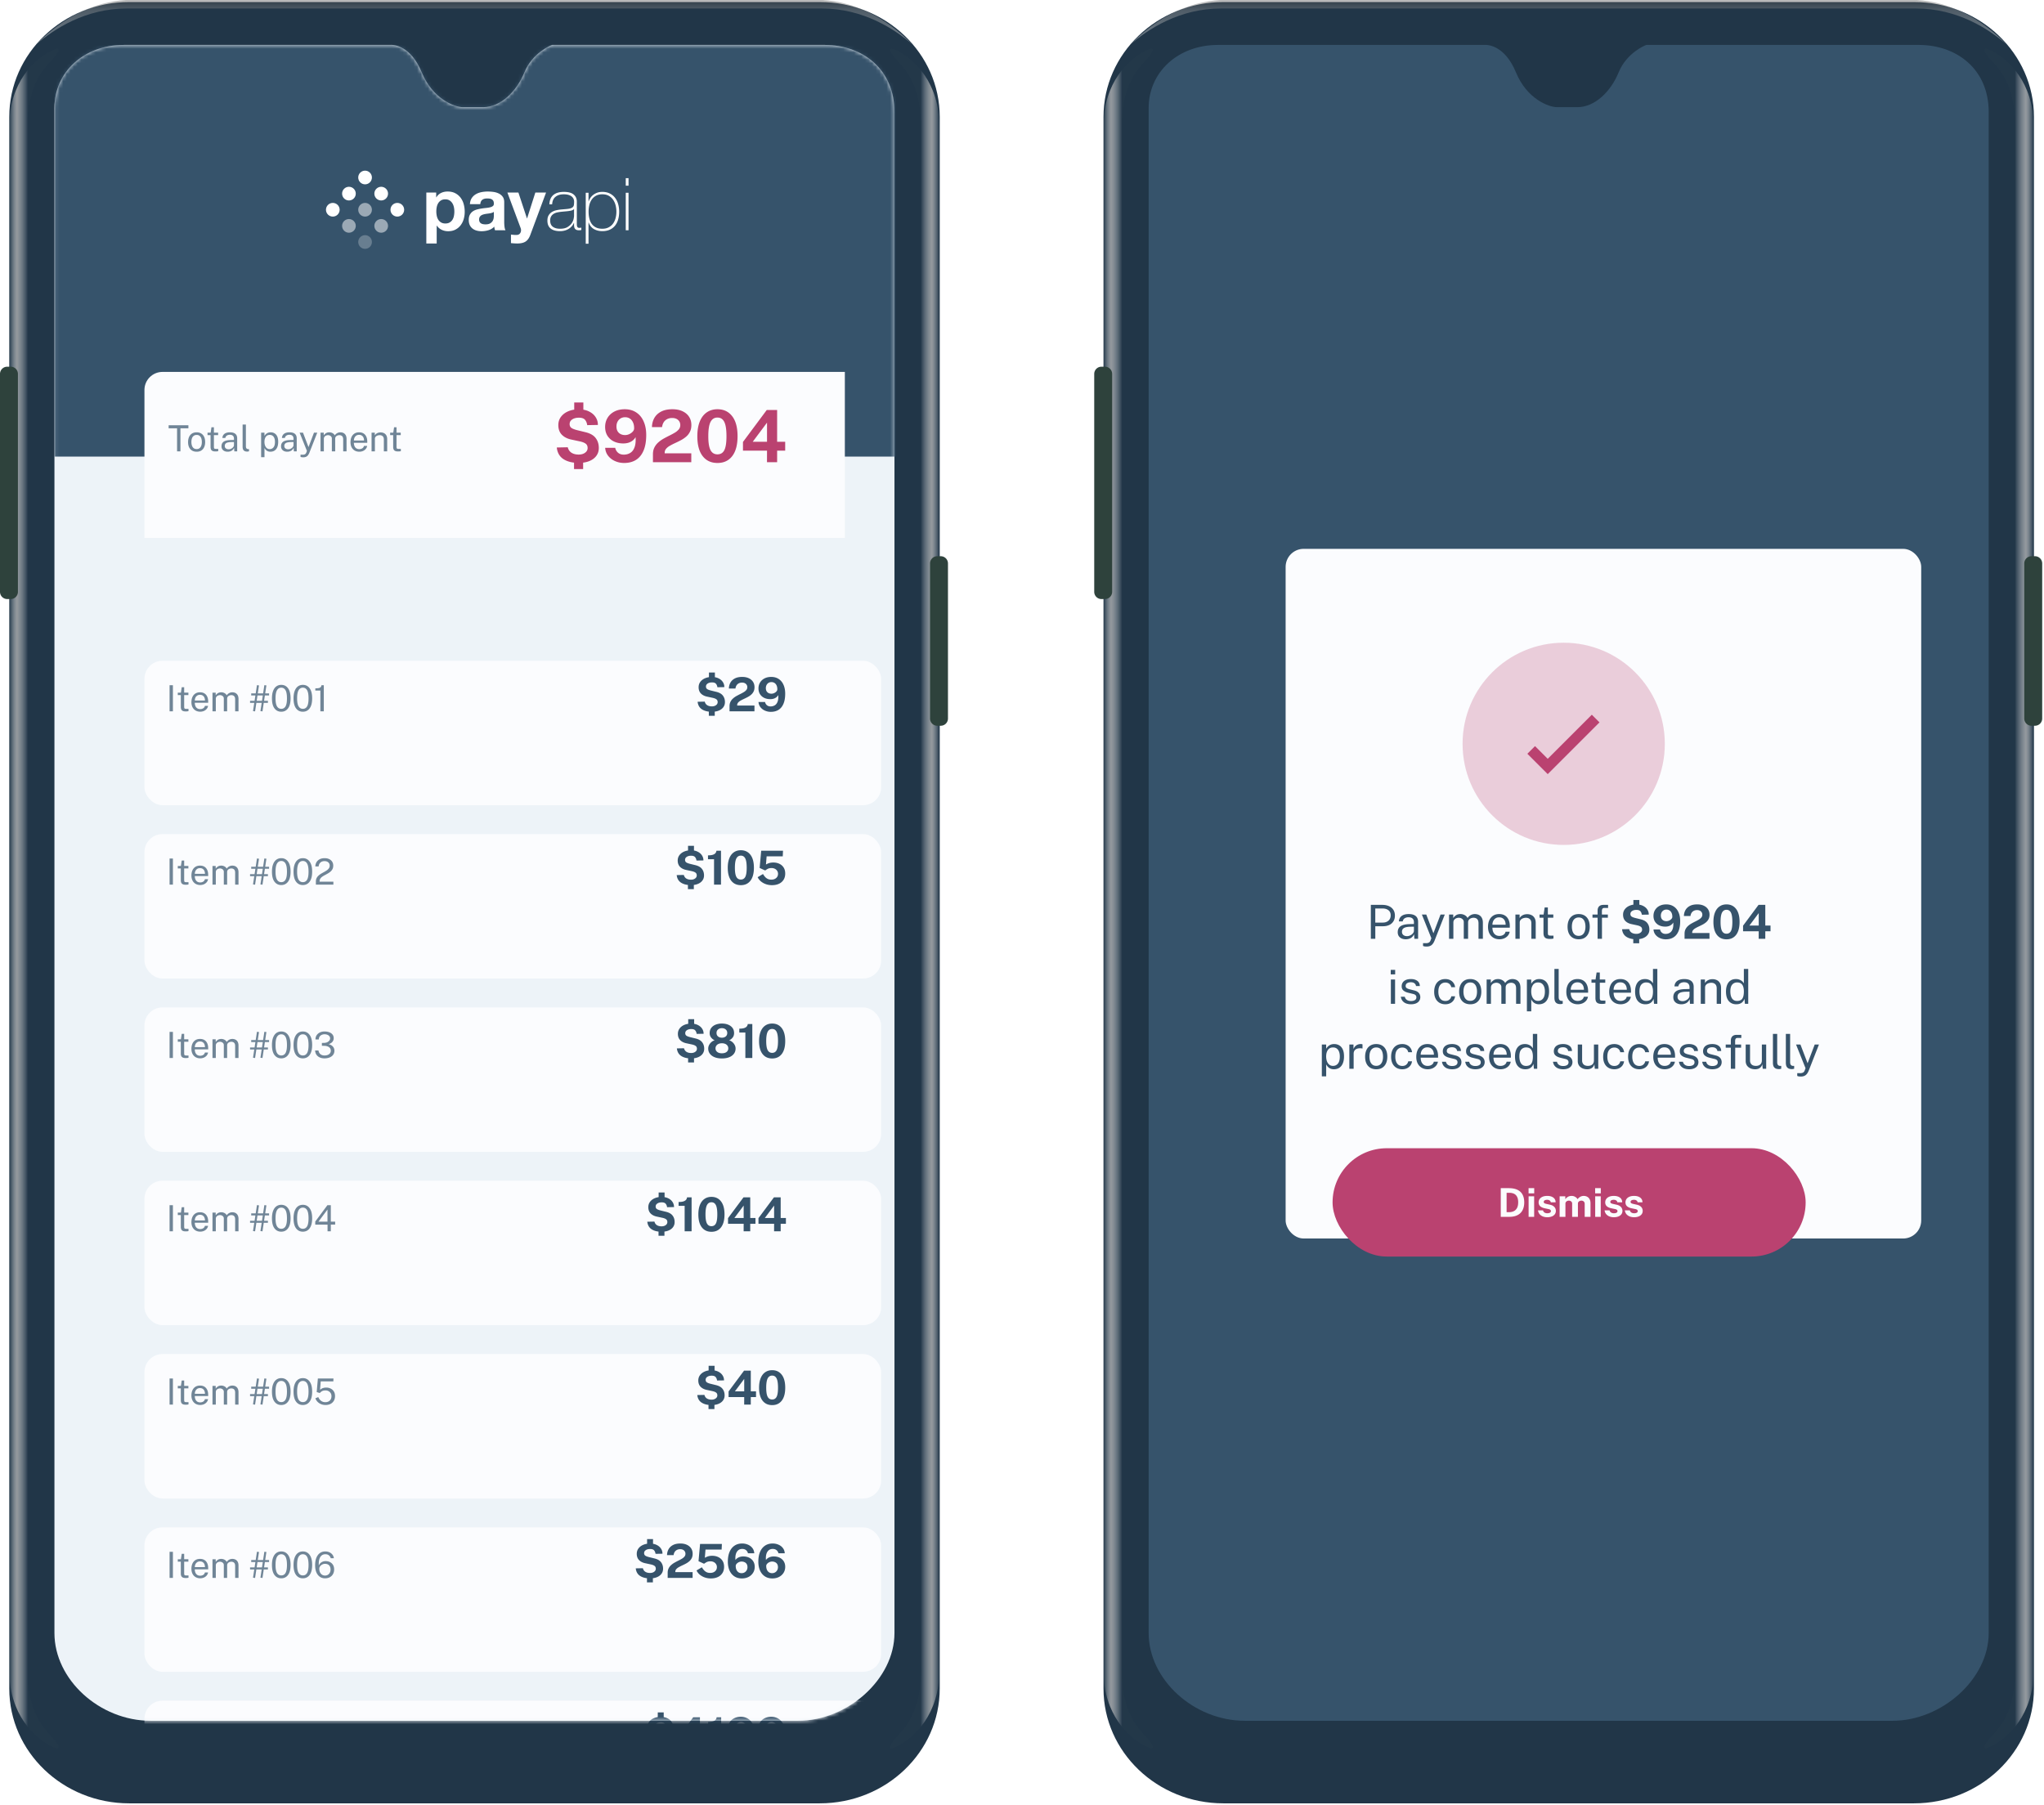 <svg xmlns="http://www.w3.org/2000/svg" width="566" height="500" fill="none">
  <path fill="#213648" fill-rule="evenodd" d="M338.776.57h191.233c18.341 0 33.208 14.235 33.208 31.795v435.27c0 17.56-14.867 31.796-33.208 31.796H338.776c-18.34 0-33.208-14.236-33.208-31.796V32.365c0-17.56 14.868-31.796 33.208-31.796Z" clip-rule="evenodd"/>
  <path fill="url(#a)" fill-opacity=".65" fill-rule="evenodd" d="M530.749 0H337.923c-9.003.549-17.306 4.657-24.908 12.324 4.889-4.268 13.61-9.98 25.14-9.98h192.362c11.529 0 20.25 5.712 25.139 9.98C548.054 4.657 539.751.549 530.749 0Z" clip-rule="evenodd" opacity=".596"/>
  <path fill="url(#b)" fill-rule="evenodd" d="M557.999 462.671V34.981c0-11.475-4.217-15.717-6.733-18.44-2.516-2.725-2.623-4.114.992-2.057s10.845 8.046 10.845 20.498V462.67c0 12.451-7.23 18.441-10.845 20.498-3.615 2.056-3.508.667-.992-2.057s6.733-6.966 6.733-18.441Z" clip-rule="evenodd" opacity=".75"/>
  <path fill="url(#c)" fill-rule="evenodd" d="M310.672 462.671V34.981c0-11.475 4.217-15.717 6.733-18.44 2.516-2.725 2.623-4.114-.992-2.057s-10.845 8.046-10.845 20.498V462.67c0 12.451 7.23 18.441 10.845 20.498 3.615 2.056 3.508.667.992-2.057s-6.733-6.966-6.733-18.441Z" clip-rule="evenodd" opacity=".75"/>
  <path fill="#2E423C" fill-rule="evenodd" d="M303 103.557a2 2 0 0 1 2-2h.965a2 2 0 0 1 2 2v60.35a2 2 0 0 1-2 2H305a2 2 0 0 1-2-2v-60.35Zm257.535 52.486a2 2 0 0 1 2-2h.965a2 2 0 0 1 2 2v42.95a2 2 0 0 1-2 2h-.965a2 2 0 0 1-2-2v-42.95Z" clip-rule="evenodd"/>
  <path fill="#36536B" fill-rule="evenodd" d="M411.676 12.444H337.27c-11.105 0-19.196 7.564-19.196 17.442v422.39c0 12.88 12.502 24.291 26.639 24.291h179.333c13.618 0 26.64-11.5 26.64-24.291V31.028c0-11.84-8.79-18.513-19.196-18.584h-75.586c-.286.047-5.479 2.182-7.673 7.564-2.195 5.381-6.61 9.671-11.444 9.671h-5.615c-2.298 0-8.348-2.23-11.412-9.671-3.063-7.442-7.797-7.517-8.084-7.563Z" clip-rule="evenodd"/>
  <g filter="url(#d)">
    <rect width="176" height="191" x="346" y="142" fill="#FBFCFE" rx="5"/>
  </g>
  <path fill="#36536B" d="M379.597 260v-9.399h3.179c.672 0 1.27.113 1.794.338.524.225.936.559 1.235 1.001.303.442.455.986.455 1.631 0 .624-.141 1.157-.423 1.599a2.646 2.646 0 0 1-1.163 1.008c-.498.23-1.077.344-1.736.344h-2.106V260h-1.235Zm1.229-4.492h2.086c.646 0 1.17-.179 1.573-.539.403-.36.605-.849.605-1.469 0-.624-.208-1.096-.624-1.417-.416-.321-.953-.481-1.612-.481h-2.028v3.906Zm8.434 4.622c-.433 0-.817-.076-1.151-.228a1.866 1.866 0 0 1-.786-.669c-.186-.29-.28-.641-.28-1.053 0-.745.26-1.3.78-1.664.52-.364 1.355-.559 2.503-.585l1.202-.033v-.526c0-.412-.123-.737-.37-.975-.247-.243-.631-.364-1.151-.364a1.976 1.976 0 0 0-1.02.273c-.29.178-.479.468-.566.871h-1.059c.026-.438.149-.806.37-1.105.221-.303.529-.533.923-.689.399-.156.869-.234 1.411-.234.585 0 1.07.082 1.456.247.39.165.68.407.871.728.195.321.292.715.292 1.183V260h-1.027l-.084-1.261c-.26.524-.592.888-.995 1.092a2.909 2.909 0 0 1-1.319.299Zm.364-.865c.225 0 .448-.041.669-.123.226-.082.432-.193.618-.332.186-.143.334-.301.442-.474a1.05 1.05 0 0 0 .175-.546v-1.151l-1.001.02c-.511.009-.94.061-1.287.156-.342.095-.6.245-.773.448-.169.204-.254.471-.254.8 0 .377.13.672.39.884.265.212.605.318 1.021.318Zm5.462 2.88c-.394 0-.665-.028-.813-.084l-.221-.085v-.78l.683.013c.251.009.459-.009.624-.052.165-.043.297-.102.396-.175a.812.812 0 0 0 .228-.247c.056-.091.102-.178.136-.26l.234-.638-2.626-6.558h1.216l1.982 5.187 1.97-5.187h1.176l-2.834 7.228c-.173.425-.368.756-.585.995-.212.238-.45.405-.715.5a2.46 2.46 0 0 1-.851.143Zm6.169-2.145v-6.721h1.157v.975a2.65 2.65 0 0 1 .767-.774c.325-.221.747-.331 1.267-.331.243 0 .49.041.741.123.256.083.49.206.702.371.212.165.377.366.494.604.208-.329.49-.593.845-.793a2.38 2.38 0 0 1 1.203-.305c.234 0 .478.037.734.11.256.07.492.195.709.377.221.178.4.427.539.748.139.316.208.724.208 1.222V260h-1.209v-4.277c0-.407-.065-.722-.195-.943a1.083 1.083 0 0 0-.513-.474 1.656 1.656 0 0 0-.67-.137 2.01 2.01 0 0 0-.663.124 1.363 1.363 0 0 0-.598.416c-.165.195-.247.461-.247.799V260h-1.196v-4.628c0-.264-.071-.485-.214-.663a1.314 1.314 0 0 0-.527-.403 1.547 1.547 0 0 0-.624-.137c-.23 0-.461.046-.695.137-.23.091-.425.236-.585.435-.156.195-.234.451-.234.767V260h-1.196Zm12.006-3.081c0 .425.069.81.208 1.157.143.342.357.615.643.819.29.204.652.305 1.086.305.429 0 .797-.099 1.105-.299.312-.199.511-.487.598-.864h1.137a2.283 2.283 0 0 1-.546 1.151 2.738 2.738 0 0 1-1.02.708 3.397 3.397 0 0 1-1.248.234c-.629 0-1.181-.136-1.658-.41a2.847 2.847 0 0 1-1.118-1.176c-.269-.511-.403-1.125-.403-1.84 0-.706.121-1.326.364-1.859a2.871 2.871 0 0 1 1.053-1.248c.464-.299 1.021-.448 1.671-.448.632 0 1.167.136 1.605.409.438.273.769.659.995 1.157.229.494.344 1.082.344 1.762v.442h-4.816Zm.006-.813h3.653c0-.385-.065-.732-.195-1.04a1.589 1.589 0 0 0-.598-.734c-.264-.182-.598-.273-1.001-.273-.42 0-.769.102-1.046.305a1.88 1.88 0 0 0-.618.774 2.357 2.357 0 0 0-.195.968Zm6.361 3.894v-6.721h1.163v.975c.109-.186.258-.362.449-.527.195-.164.429-.296.702-.396.277-.1.596-.15.955-.15.425 0 .815.085 1.17.254.36.169.646.433.858.793.217.355.325.815.325 1.378V260h-1.202v-4.277c0-.524-.139-.912-.416-1.164-.273-.255-.629-.383-1.066-.383-.304 0-.587.05-.852.149a1.46 1.46 0 0 0-.643.442c-.165.195-.247.442-.247.741V260h-1.196Zm10.5-5.844h-1.515v4.18c0 .238.024.414.072.526a.369.369 0 0 0 .253.208c.122.031.286.046.494.046h.735v.806c-.082.03-.208.056-.377.078a4.805 4.805 0 0 1-.618.033c-.463 0-.823-.063-1.079-.189a1.079 1.079 0 0 1-.539-.559c-.1-.247-.15-.55-.15-.91v-4.219h-1.092v-.877h1.125l.292-1.957h.884v1.95h1.515v.884Zm7.03 5.974c-.62 0-1.162-.132-1.625-.397a2.699 2.699 0 0 1-1.079-1.176c-.256-.516-.384-1.146-.384-1.892 0-.702.119-1.317.358-1.846a2.749 2.749 0 0 1 1.046-1.228c.464-.295 1.025-.442 1.684-.442.619 0 1.157.136 1.612.409.459.269.814.666 1.066 1.19.251.524.377 1.163.377 1.917 0 .685-.117 1.287-.351 1.807-.23.52-.572.928-1.027 1.222-.451.291-1.01.436-1.677.436Zm0-.949c.403 0 .743-.102 1.02-.306.277-.203.488-.496.631-.877.143-.381.214-.834.214-1.359 0-.481-.063-.912-.188-1.293a1.917 1.917 0 0 0-.605-.917c-.273-.225-.63-.338-1.072-.338-.408 0-.752.102-1.034.306-.282.199-.496.49-.643.871-.143.381-.215.838-.215 1.371 0 .473.065.902.195 1.287.13.386.334.692.611.917.277.225.639.338 1.086.338Zm8.07-5.902v.877h-1.632V260h-1.209v-5.844h-1.417v-.877h1.417v-1.04c0-.533.137-.938.41-1.216.273-.281.68-.422 1.222-.422h1.267l.007.851h-1.008c-.273 0-.459.074-.559.221-.099.148-.149.371-.149.67v.936h1.651Zm7.882 6.851c-1.126 0-2.041-.225-2.743-.676-.702-.455-1.105-1.155-1.209-2.1l1.976-.039c.104.429.327.757.67.982.346.221.78.331 1.3.331.312 0 .587-.049.825-.149.243-.104.434-.243.572-.416a.955.955 0 0 0 .208-.605c0-.346-.11-.604-.331-.773-.221-.173-.561-.312-1.021-.416l-1.54-.331c-.715-.144-1.289-.427-1.723-.852-.429-.429-.648-1.003-.656-1.723-.005-.589.154-1.098.474-1.527.325-.433.765-.767 1.32-1.001.559-.234 1.185-.351 1.878-.351.711 0 1.324.128 1.84.383.52.252.918.592 1.196 1.021.281.425.418.895.409 1.41l-1.917.033c-.061-.416-.2-.743-.416-.982-.217-.238-.577-.357-1.079-.357-.26 0-.492.028-.696.084a1.699 1.699 0 0 0-.526.241c-.148.1-.26.219-.338.357a.98.98 0 0 0-.111.468c0 .273.091.49.273.65.187.156.535.302 1.047.436l1.514.37c.854.204 1.469.553 1.846 1.047.382.494.572 1.094.572 1.8 0 .542-.149 1.014-.448 1.417-.295.403-.713.715-1.255.936-.541.222-1.178.332-1.911.332Zm-.812-10.875h1.644v1.69h-1.644v-1.69Zm-.033 10.296h1.638v1.691h-1.638v-1.691Zm9.022.592a3.992 3.992 0 0 1-1.638-.338 3.21 3.21 0 0 1-1.242-.949c-.32-.412-.5-.893-.539-1.443h1.807c.078.364.251.661.52.89.269.226.607.338 1.014.338.451 0 .845-.106 1.183-.318.342-.212.598-.55.767-1.014.173-.464.234-1.07.182-1.82-.121.23-.29.431-.507.604a2.406 2.406 0 0 1-.748.397 3.139 3.139 0 0 1-.955.136c-.637 0-1.203-.119-1.697-.357a2.84 2.84 0 0 1-1.157-1.027c-.277-.446-.416-.975-.416-1.586 0-.615.148-1.164.442-1.645a3.066 3.066 0 0 1 1.235-1.131c.529-.273 1.149-.409 1.859-.409.798 0 1.485.191 2.061.572.581.377 1.025.914 1.332 1.612.312.693.468 1.51.468 2.45 0 1.123-.16 2.059-.481 2.808-.316.746-.771 1.305-1.365 1.677-.593.369-1.302.553-2.125.553Zm.169-5.025a1.917 1.917 0 0 0 1.384-.63c.161-.182.241-.371.241-.566.004-.42-.063-.78-.202-1.079a1.548 1.548 0 0 0-.572-.695 1.509 1.509 0 0 0-.851-.241 1.47 1.47 0 0 0-1.352.793 1.827 1.827 0 0 0-.202.871c0 .49.143.871.429 1.144.286.269.661.403 1.125.403Zm5.011 4.882v-1.417c0-.477.089-.888.267-1.235.177-.351.411-.654.702-.91a5.56 5.56 0 0 1 .962-.683c.351-.195.702-.379 1.053-.552.351-.173.671-.347.962-.52.294-.178.531-.375.708-.592.178-.216.267-.472.267-.767 0-.377-.132-.684-.397-.923-.26-.238-.617-.357-1.072-.357-.473 0-.873.136-1.203.409-.329.273-.533.685-.611 1.235h-1.813a3.394 3.394 0 0 1 .416-1.625c.273-.489.68-.877 1.222-1.163.541-.286 1.222-.429 2.041-.429.702 0 1.306.119 1.813.357.512.239.906.57 1.183.995.278.425.416.921.416 1.488 0 .473-.086.88-.26 1.222a2.785 2.785 0 0 1-.689.878c-.286.243-.6.455-.942.637-.343.182-.685.351-1.027.507-.338.156-.65.316-.936.481-.286.16-.516.342-.689.546-.174.204-.26.448-.26.734v.085h4.79V260h-6.903Zm11.617-9.529c1.118 0 2 .418 2.645 1.254.646.832.969 2.031.969 3.595 0 1.556-.319 2.749-.956 3.581-.637.828-1.523 1.242-2.658 1.242-1.14 0-2.031-.414-2.672-1.242-.637-.827-.955-2.019-.955-3.575 0-1.04.147-1.921.442-2.645.294-.724.712-1.272 1.254-1.645.542-.377 1.185-.565 1.931-.565Zm0 8.118c.559 0 .968-.249 1.228-.747.26-.503.39-1.341.39-2.516 0-1.2-.132-2.06-.396-2.58-.265-.52-.674-.78-1.229-.78s-.968.262-1.241.786c-.269.525-.403 1.383-.403 2.574 0 1.17.134 2.007.403 2.509.268.503.684.754 1.248.754Zm8.871-7.988h1.866v5.727h1.449v1.592h-1.449V260h-1.827l.007-2.08h-4.329v-1.56l4.283-5.759Zm-2.528 5.727h2.574v-3.446l-2.574 3.446Zm-98.122 14.951V278h-1.163v-6.721h1.163Zm.026-2.672v1.248h-1.228v-1.248h1.228Zm4.375 9.523c-.468 0-.904-.071-1.307-.215a2.361 2.361 0 0 1-.994-.682c-.264-.312-.431-.709-.501-1.19h1.092c.061.265.169.486.325.663.161.174.36.306.598.397.239.087.499.13.78.13.451 0 .815-.085 1.092-.254.278-.169.416-.429.416-.78 0-.247-.073-.444-.221-.591-.143-.152-.366-.262-.669-.332l-1.391-.344c-.542-.13-.975-.334-1.3-.611-.325-.277-.488-.665-.488-1.164a1.854 1.854 0 0 1 .28-1.04c.191-.299.477-.535.858-.708.381-.173.856-.26 1.423-.26.728 0 1.316.165 1.762.494.451.325.685.804.702 1.436h-1.06a1.095 1.095 0 0 0-.435-.76c-.243-.191-.57-.286-.982-.286-.429 0-.777.087-1.046.26-.269.169-.403.433-.403.793a.66.66 0 0 0 .286.565c.191.135.472.247.845.338l1.345.339c.312.082.568.19.767.324.204.135.364.284.481.449.122.165.206.338.254.52.052.178.078.349.078.513 0 .412-.104.767-.312 1.066-.204.295-.498.525-.884.689-.381.161-.845.241-1.391.241Zm9.525-6.981c.481 0 .914.093 1.3.279.386.182.7.442.943.78.247.338.4.737.461 1.196h-1.066a1.487 1.487 0 0 0-.273-.643 1.505 1.505 0 0 0-.552-.468 1.756 1.756 0 0 0-.806-.176c-.577 0-1.045.208-1.404.624-.36.416-.54 1.053-.54 1.911 0 .776.165 1.398.494 1.866.334.464.823.695 1.469.695.308 0 .574-.058.8-.175a1.56 1.56 0 0 0 .552-.475c.139-.199.228-.411.267-.637h1.046a2.404 2.404 0 0 1-1.404 1.937c-.381.178-.81.267-1.287.267-.602 0-1.137-.132-1.605-.397a2.742 2.742 0 0 1-1.092-1.17c-.265-.515-.397-1.148-.397-1.898 0-.702.119-1.315.358-1.839.242-.529.593-.94 1.053-1.235.463-.295 1.024-.442 1.683-.442Zm6.901 6.981c-.619 0-1.161-.132-1.625-.397a2.71 2.71 0 0 1-1.079-1.176c-.255-.516-.383-1.146-.383-1.892 0-.702.119-1.317.357-1.846a2.757 2.757 0 0 1 1.047-1.228c.464-.295 1.025-.442 1.683-.442.62 0 1.157.136 1.612.409.46.269.815.666 1.066 1.19.252.524.377 1.163.377 1.917 0 .685-.117 1.287-.351 1.807-.229.52-.572.928-1.027 1.222-.45.291-1.009.436-1.677.436Zm0-.949c.403 0 .744-.102 1.021-.306.277-.203.487-.496.63-.877.143-.381.215-.834.215-1.359 0-.481-.063-.912-.189-1.293a1.908 1.908 0 0 0-.604-.917c-.273-.225-.631-.338-1.073-.338-.407 0-.751.102-1.033.306-.282.199-.496.49-.644.871-.143.381-.214.838-.214 1.371 0 .473.065.902.195 1.287.13.386.334.692.611.917.277.225.639.338 1.085.338Zm4.529.819v-6.721h1.157v.975a2.65 2.65 0 0 1 .767-.774c.325-.221.747-.331 1.267-.331.243 0 .49.041.741.123.256.083.49.206.702.371.213.165.377.366.494.604.208-.329.49-.593.845-.793a2.383 2.383 0 0 1 1.203-.305c.234 0 .479.037.734.11a1.9 1.9 0 0 1 1.248 1.125c.139.316.208.724.208 1.222V278h-1.209v-4.277c0-.407-.065-.722-.195-.943a1.083 1.083 0 0 0-.513-.474 1.652 1.652 0 0 0-.67-.137 2.01 2.01 0 0 0-.663.124 1.363 1.363 0 0 0-.598.416c-.164.195-.247.461-.247.799V278h-1.196v-4.628c0-.264-.071-.485-.214-.663a1.308 1.308 0 0 0-.527-.403 1.547 1.547 0 0 0-.624-.137 1.91 1.91 0 0 0-.695.137c-.23.091-.425.236-.585.435-.156.195-.234.451-.234.767V278h-1.196Zm11.148 2.093v-8.814h1.196l.013 1.17c.078-.139.177-.284.299-.436.125-.151.277-.292.455-.422.182-.13.392-.236.63-.319.243-.082.518-.123.826-.123.537 0 1.009.123 1.417.37.411.243.732.616.962 1.118.229.503.344 1.14.344 1.911 0 .772-.112 1.424-.338 1.957-.221.529-.541.932-.962 1.209-.42.277-.927.416-1.521.416a2.281 2.281 0 0 1-1.404-.455 2.58 2.58 0 0 1-.429-.442 3.544 3.544 0 0 1-.279-.449v3.309h-1.209Zm3.094-2.899c.554 0 1.007-.21 1.358-.631.351-.424.527-1.083.527-1.976 0-.767-.161-1.375-.481-1.826-.321-.451-.789-.676-1.404-.676-.624 0-1.097.232-1.417.695-.321.46-.481 1.062-.481 1.807 0 .481.071.919.214 1.313.143.395.356.709.637.943.282.234.631.351 1.047.351Zm6.221.891c-.364 0-.659-.05-.884-.15a1.242 1.242 0 0 1-.513-.403 1.527 1.527 0 0 1-.241-.579 3.915 3.915 0 0 1-.058-.682v-7.93h1.183v7.813c0 .338.065.591.195.76.134.169.32.263.559.28l.364.006v.78c-.1.031-.204.055-.312.072a1.492 1.492 0 0 1-.293.033Zm2.819-3.166c0 .425.07.81.208 1.157.143.342.358.615.644.819.29.204.652.305 1.085.305.429 0 .798-.099 1.105-.299.312-.199.512-.487.598-.864h1.138a2.3 2.3 0 0 1-.546 1.151 2.733 2.733 0 0 1-1.021.708 3.39 3.39 0 0 1-1.248.234c-.628 0-1.181-.136-1.657-.41a2.84 2.84 0 0 1-1.118-1.176c-.269-.511-.403-1.125-.403-1.84 0-.706.121-1.326.364-1.859a2.858 2.858 0 0 1 1.053-1.248c.463-.299 1.02-.448 1.67-.448.633 0 1.168.136 1.606.409.437.273.769.659.994 1.157.23.494.345 1.082.345 1.762v.442h-4.817Zm.007-.813h3.653c0-.385-.065-.732-.195-1.04a1.595 1.595 0 0 0-.598-.734c-.265-.182-.598-.273-1.001-.273-.421 0-.769.102-1.047.305a1.87 1.87 0 0 0-.617.774c-.135.312-.2.635-.195.968Zm9.559-1.95h-1.514v4.18c0 .238.024.414.071.526a.37.37 0 0 0 .254.208c.121.031.286.046.494.046h.734v.806c-.082.03-.208.056-.377.078-.164.022-.37.033-.617.033-.464 0-.824-.063-1.079-.189a1.077 1.077 0 0 1-.54-.559c-.099-.247-.149-.55-.149-.91v-4.219h-1.092v-.877h1.124l.293-1.957h.884v1.95h1.514v.884Zm2.308 2.763c0 .425.069.81.208 1.157.143.342.357.615.643.819.29.204.652.305 1.086.305.429 0 .797-.099 1.105-.299.312-.199.511-.487.598-.864h1.137a2.283 2.283 0 0 1-.546 1.151 2.738 2.738 0 0 1-1.02.708 3.397 3.397 0 0 1-1.248.234c-.629 0-1.181-.136-1.658-.41a2.847 2.847 0 0 1-1.118-1.176c-.269-.511-.403-1.125-.403-1.84 0-.706.121-1.326.364-1.859a2.871 2.871 0 0 1 1.053-1.248c.464-.299 1.021-.448 1.671-.448.632 0 1.167.136 1.605.409.438.273.769.659.995 1.157.229.494.344 1.082.344 1.762v.442h-4.816Zm.006-.813h3.653c0-.385-.065-.732-.195-1.04a1.589 1.589 0 0 0-.598-.734c-.264-.182-.598-.273-1.001-.273-.42 0-.769.102-1.046.305a1.88 1.88 0 0 0-.618.774 2.357 2.357 0 0 0-.195.968Zm8.785 4.024c-.871 0-1.562-.299-2.073-.897-.512-.598-.767-1.471-.767-2.62 0-.697.102-1.306.305-1.826.208-.52.516-.923.923-1.209.408-.286.915-.429 1.521-.429.321 0 .605.041.852.123.251.083.468.187.65.312a2.244 2.244 0 0 1 .702.761v-4.004h1.209V278h-.917l-.13-1.378c-.043.13-.112.282-.208.455a2.133 2.133 0 0 1-.403.5 2.029 2.029 0 0 1-.669.397c-.269.104-.6.156-.995.156Zm.215-.923c.68 0 1.165-.206 1.456-.618.294-.416.442-1.094.442-2.034-.005-.524-.072-.971-.202-1.339-.125-.368-.325-.648-.598-.839-.268-.195-.626-.292-1.072-.292-.555 0-1.006.197-1.352.591-.347.395-.52 1.021-.52 1.879 0 .841.156 1.493.468 1.956.316.464.775.696 1.378.696Zm9.747.923c-.433 0-.817-.076-1.15-.228a1.863 1.863 0 0 1-.787-.669c-.186-.29-.279-.641-.279-1.053 0-.745.26-1.3.78-1.664.52-.364 1.354-.559 2.502-.585l1.203-.033v-.526c0-.412-.124-.737-.371-.975-.247-.243-.63-.364-1.15-.364a1.977 1.977 0 0 0-1.021.273c-.29.178-.479.468-.565.871h-1.06c.026-.438.15-.806.371-1.105.221-.303.528-.533.923-.689.398-.156.869-.234 1.41-.234.585 0 1.071.082 1.456.247.39.165.681.407.871.728.195.321.293.715.293 1.183V278h-1.027l-.085-1.261c-.26.524-.591.888-.994 1.092a2.916 2.916 0 0 1-1.32.299Zm.364-.865c.226 0 .449-.041.67-.123.225-.082.431-.193.617-.332.187-.143.334-.301.442-.474a1.06 1.06 0 0 0 .176-.546v-1.151l-1.001.02c-.512.009-.941.061-1.287.156-.343.095-.6.245-.774.448-.169.204-.253.471-.253.8 0 .377.13.672.39.884.264.212.604.318 1.02.318Zm5.015.735v-6.721h1.164v.975c.108-.186.258-.362.448-.527.195-.164.429-.296.702-.396.278-.1.596-.15.956-.15.424 0 .814.085 1.17.254.359.169.645.433.858.793.216.355.325.815.325 1.378V278h-1.203v-4.277c0-.524-.138-.912-.416-1.164-.273-.255-.628-.383-1.066-.383-.303 0-.587.05-.851.149a1.463 1.463 0 0 0-.644.442c-.164.195-.247.442-.247.741V278h-1.196Zm9.828.13c-.871 0-1.563-.299-2.074-.897-.511-.598-.767-1.471-.767-2.62 0-.697.102-1.306.306-1.826.208-.52.515-.923.923-1.209.407-.286.914-.429 1.521-.429.32 0 .604.041.851.123.251.083.468.187.65.312a2.244 2.244 0 0 1 .702.761v-4.004h1.209V278h-.916l-.13-1.378c-.044.13-.113.282-.208.455-.096.169-.23.336-.403.5a2.045 2.045 0 0 1-.67.397c-.269.104-.6.156-.994.156Zm.214-.923c.68 0 1.166-.206 1.456-.618.295-.416.442-1.094.442-2.034-.004-.524-.071-.971-.201-1.339-.126-.368-.325-.648-.598-.839-.269-.195-.627-.292-1.073-.292-.555 0-1.005.197-1.352.591-.347.395-.52 1.021-.52 1.879 0 .841.156 1.493.468 1.956.316.464.776.696 1.378.696Zm-114.969 20.886v-8.814h1.196l.013 1.17c.078-.139.178-.284.299-.436.126-.151.277-.292.455-.422.182-.13.392-.236.631-.319.242-.082.517-.123.825-.123.537 0 1.01.123 1.417.37.412.243.732.616.962 1.118.23.503.345 1.14.345 1.911 0 .772-.113 1.424-.338 1.957-.221.529-.542.932-.962 1.209-.421.277-.928.416-1.521.416-.299 0-.566-.043-.8-.13a2.166 2.166 0 0 1-.604-.325 2.58 2.58 0 0 1-.429-.442 3.558 3.558 0 0 1-.28-.449v3.309h-1.209Zm3.094-2.899c.555 0 1.008-.21 1.359-.631.351-.424.526-1.083.526-1.976 0-.767-.16-1.375-.481-1.826-.321-.451-.789-.676-1.404-.676-.624 0-1.096.232-1.417.695-.321.46-.481 1.062-.481 1.807 0 .481.072.919.215 1.313.143.395.355.709.637.943.281.234.63.351 1.046.351Zm4.525.806v-6.721h1.144v1.293a2.12 2.12 0 0 1 .474-.793 1.98 1.98 0 0 1 .696-.474 2.215 2.215 0 0 1 1.111-.136.594.594 0 0 1 .221.064v1.164a.766.766 0 0 0-.253-.059 2.002 2.002 0 0 0-.254-.019c-.268-.017-.52 0-.754.052-.234.048-.44.132-.617.253a1.305 1.305 0 0 0-.423.481 1.568 1.568 0 0 0-.149.715V296h-1.196Zm7.459.13c-.62 0-1.161-.132-1.625-.397a2.705 2.705 0 0 1-1.079-1.176c-.256-.516-.384-1.146-.384-1.892 0-.702.12-1.317.358-1.846a2.749 2.749 0 0 1 1.046-1.228c.464-.295 1.025-.442 1.684-.442.62 0 1.157.136 1.612.409.459.269.815.666 1.066 1.19.251.524.377 1.163.377 1.917 0 .685-.117 1.287-.351 1.807-.23.52-.572.928-1.027 1.222-.451.291-1.01.436-1.677.436Zm0-.949c.403 0 .743-.102 1.02-.306.278-.203.488-.496.631-.877.143-.381.214-.834.214-1.359a4.11 4.11 0 0 0-.188-1.293 1.91 1.91 0 0 0-.605-.917c-.273-.225-.63-.338-1.072-.338-.407 0-.752.102-1.034.306-.281.199-.496.49-.643.871-.143.381-.215.838-.215 1.371 0 .473.065.902.195 1.287.13.386.334.692.611.917.278.225.64.338 1.086.338Zm7.206-6.032c.481 0 .915.093 1.3.279.386.182.7.442.943.78.247.338.401.737.461 1.196h-1.066a1.487 1.487 0 0 0-.273-.643 1.497 1.497 0 0 0-.552-.468 1.756 1.756 0 0 0-.806-.176c-.577 0-1.045.208-1.404.624-.36.416-.54 1.053-.54 1.911 0 .776.165 1.398.494 1.866.334.464.824.695 1.469.695.308 0 .574-.058.8-.175a1.552 1.552 0 0 0 .819-1.112h1.046a2.404 2.404 0 0 1-1.404 1.937c-.381.178-.81.267-1.287.267-.602 0-1.137-.132-1.605-.397a2.742 2.742 0 0 1-1.092-1.17c-.265-.515-.397-1.148-.397-1.898 0-.702.119-1.315.358-1.839.242-.529.593-.94 1.053-1.235.463-.295 1.025-.442 1.683-.442Zm5.088 3.77c0 .425.069.81.208 1.157.143.342.358.615.644.819.29.204.652.305 1.085.305.429 0 .797-.099 1.105-.299.312-.199.511-.487.598-.864h1.138a2.3 2.3 0 0 1-.546 1.151 2.733 2.733 0 0 1-1.021.708 3.397 3.397 0 0 1-1.248.234c-.628 0-1.181-.136-1.657-.41a2.84 2.84 0 0 1-1.118-1.176c-.269-.511-.403-1.125-.403-1.84 0-.706.121-1.326.364-1.859a2.858 2.858 0 0 1 1.053-1.248c.463-.299 1.02-.448 1.67-.448.633 0 1.168.136 1.606.409.437.273.769.659.994 1.157.23.494.345 1.082.345 1.762v.442h-4.817Zm.007-.813h3.653c0-.385-.065-.732-.195-1.04a1.595 1.595 0 0 0-.598-.734c-.265-.182-.598-.273-1.001-.273-.421 0-.77.102-1.047.305a1.87 1.87 0 0 0-.617.774c-.135.312-.2.635-.195.968Zm8.695 4.024c-.468 0-.903-.071-1.306-.215a2.358 2.358 0 0 1-.995-.682c-.264-.312-.431-.709-.5-1.19h1.092c.06.265.169.486.325.663.16.174.359.306.598.397.238.087.498.13.78.13.45 0 .814-.085 1.092-.254.277-.169.416-.429.416-.78 0-.247-.074-.444-.221-.591-.143-.152-.367-.262-.67-.332l-1.391-.344c-.542-.13-.975-.334-1.3-.611-.325-.277-.487-.665-.487-1.164a1.845 1.845 0 0 1 .279-1.04c.191-.299.477-.535.858-.708.381-.173.856-.26 1.424-.26.728 0 1.315.165 1.761.494.451.325.685.804.702 1.436h-1.059a1.1 1.1 0 0 0-.436-.76c-.243-.191-.57-.286-.981-.286-.429 0-.778.087-1.047.26-.269.169-.403.433-.403.793a.66.66 0 0 0 .286.565c.191.135.472.247.845.338l1.346.339c.312.082.567.19.767.324.203.135.364.284.481.449.121.165.205.338.253.52.052.178.078.349.078.513 0 .412-.104.767-.312 1.066-.204.295-.498.525-.884.689-.381.161-.845.241-1.391.241Zm6.438 0c-.468 0-.903-.071-1.306-.215a2.358 2.358 0 0 1-.995-.682c-.264-.312-.431-.709-.5-1.19h1.092c.06.265.169.486.325.663.16.174.359.306.598.397.238.087.498.13.78.13.45 0 .814-.085 1.092-.254.277-.169.416-.429.416-.78 0-.247-.074-.444-.221-.591-.143-.152-.367-.262-.67-.332l-1.391-.344c-.542-.13-.975-.334-1.3-.611-.325-.277-.487-.665-.487-1.164a1.845 1.845 0 0 1 .279-1.04c.191-.299.477-.535.858-.708.381-.173.856-.26 1.424-.26.728 0 1.315.165 1.761.494.451.325.685.804.702 1.436h-1.059a1.1 1.1 0 0 0-.436-.76c-.243-.191-.57-.286-.981-.286-.429 0-.778.087-1.047.26-.269.169-.403.433-.403.793a.66.66 0 0 0 .286.565c.191.135.472.247.845.338l1.346.339c.312.082.567.19.767.324.203.135.364.284.481.449.121.165.205.338.253.52.052.178.078.349.078.513 0 .412-.104.767-.312 1.066-.204.295-.498.525-.884.689-.381.161-.845.241-1.391.241Zm5.025-3.211c0 .425.069.81.208 1.157.143.342.357.615.643.819.291.204.653.305 1.086.305.429 0 .797-.099 1.105-.299.312-.199.511-.487.598-.864h1.137a2.283 2.283 0 0 1-.546 1.151 2.722 2.722 0 0 1-1.02.708 3.397 3.397 0 0 1-1.248.234c-.628 0-1.181-.136-1.658-.41a2.853 2.853 0 0 1-1.118-1.176c-.268-.511-.403-1.125-.403-1.84 0-.706.122-1.326.364-1.859a2.871 2.871 0 0 1 1.053-1.248c.464-.299 1.021-.448 1.671-.448.633 0 1.168.136 1.605.409.438.273.77.659.995 1.157.23.494.344 1.082.344 1.762v.442h-4.816Zm.006-.813h3.653c0-.385-.065-.732-.195-1.04a1.589 1.589 0 0 0-.598-.734c-.264-.182-.598-.273-1.001-.273-.42 0-.769.102-1.046.305a1.88 1.88 0 0 0-.618.774 2.357 2.357 0 0 0-.195.968Zm8.786 4.024c-.871 0-1.563-.299-2.074-.897-.511-.598-.767-1.471-.767-2.62 0-.697.102-1.306.306-1.826.208-.52.515-.923.923-1.209.407-.286.914-.429 1.521-.429.32 0 .604.041.851.123.251.083.468.187.65.312a2.244 2.244 0 0 1 .702.761v-4.004h1.209V296h-.916l-.13-1.378c-.044.13-.113.282-.208.455-.096.169-.23.336-.403.5a2.045 2.045 0 0 1-.67.397c-.269.104-.6.156-.994.156Zm.214-.923c.68 0 1.166-.206 1.456-.618.295-.416.442-1.094.442-2.034-.004-.524-.071-.971-.201-1.339-.126-.368-.325-.648-.598-.839-.269-.195-.627-.292-1.073-.292-.555 0-1.005.197-1.352.591-.347.395-.52 1.021-.52 1.879 0 .841.156 1.493.468 1.956.316.464.776.696 1.378.696Zm10.274.923c-.468 0-.903-.071-1.306-.215a2.365 2.365 0 0 1-.995-.682c-.264-.312-.431-.709-.5-1.19h1.092c.06.265.169.486.325.663.16.174.359.306.598.397.238.087.498.13.78.13.45 0 .814-.085 1.092-.254.277-.169.416-.429.416-.78 0-.247-.074-.444-.221-.591-.143-.152-.366-.262-.67-.332l-1.391-.344c-.541-.13-.975-.334-1.3-.611-.325-.277-.487-.665-.487-1.164a1.853 1.853 0 0 1 .279-1.04c.191-.299.477-.535.858-.708.382-.173.856-.26 1.424-.26.728 0 1.315.165 1.761.494.451.325.685.804.702 1.436h-1.059a1.1 1.1 0 0 0-.436-.76c-.242-.191-.57-.286-.981-.286-.429 0-.778.087-1.047.26-.268.169-.403.433-.403.793 0 .238.096.427.286.565.191.135.473.247.845.338l1.346.339c.312.082.567.19.767.324.203.135.364.284.481.449.121.165.206.338.253.52.052.178.078.349.078.513 0 .412-.104.767-.312 1.066-.203.295-.498.525-.884.689-.381.161-.845.241-1.391.241Zm6.637 0a3.497 3.497 0 0 1-.994-.15 2.534 2.534 0 0 1-.819-.435 2.059 2.059 0 0 1-.566-.709 2.318 2.318 0 0 1-.201-.994v-4.563h1.202v4.439c0 .438.134.793.403 1.066.273.273.683.41 1.229.41.494 0 .89-.128 1.189-.384.303-.26.455-.645.455-1.157v-4.374h1.196V296h-.955l-.124-1.287a1.756 1.756 0 0 1-.422.819 1.777 1.777 0 0 1-.709.461 2.55 2.55 0 0 1-.884.137Zm7.547-6.981c.481 0 .915.093 1.3.279.386.182.7.442.943.78.247.338.401.737.461 1.196h-1.066a1.487 1.487 0 0 0-.273-.643 1.489 1.489 0 0 0-.552-.468 1.753 1.753 0 0 0-.806-.176c-.576 0-1.044.208-1.404.624-.36.416-.54 1.053-.54 1.911 0 .776.165 1.398.494 1.866.334.464.824.695 1.469.695.308 0 .575-.058.8-.175a1.544 1.544 0 0 0 .819-1.112h1.046a2.404 2.404 0 0 1-1.404 1.937c-.381.178-.81.267-1.287.267-.602 0-1.137-.132-1.605-.397a2.742 2.742 0 0 1-1.092-1.17c-.264-.515-.397-1.148-.397-1.898 0-.702.12-1.315.358-1.839.243-.529.594-.94 1.053-1.235.464-.295 1.025-.442 1.683-.442Zm6.908 0c.481 0 .915.093 1.3.279.386.182.7.442.943.78.247.338.401.737.461 1.196h-1.066a1.487 1.487 0 0 0-.273-.643 1.497 1.497 0 0 0-.552-.468 1.756 1.756 0 0 0-.806-.176c-.577 0-1.045.208-1.404.624-.36.416-.54 1.053-.54 1.911 0 .776.165 1.398.494 1.866.334.464.824.695 1.469.695.308 0 .574-.058.8-.175a1.552 1.552 0 0 0 .819-1.112h1.046a2.404 2.404 0 0 1-1.404 1.937c-.381.178-.81.267-1.287.267-.602 0-1.137-.132-1.605-.397a2.742 2.742 0 0 1-1.092-1.17c-.265-.515-.397-1.148-.397-1.898 0-.702.119-1.315.358-1.839.242-.529.593-.94 1.053-1.235.463-.295 1.025-.442 1.683-.442Zm5.088 3.77c0 .425.069.81.208 1.157.143.342.358.615.644.819.29.204.652.305 1.085.305.429 0 .797-.099 1.105-.299.312-.199.511-.487.598-.864h1.138a2.3 2.3 0 0 1-.546 1.151 2.733 2.733 0 0 1-1.021.708 3.397 3.397 0 0 1-1.248.234c-.628 0-1.181-.136-1.657-.41a2.84 2.84 0 0 1-1.118-1.176c-.269-.511-.403-1.125-.403-1.84 0-.706.121-1.326.364-1.859a2.858 2.858 0 0 1 1.053-1.248c.463-.299 1.02-.448 1.67-.448.633 0 1.168.136 1.606.409.437.273.769.659.994 1.157.23.494.345 1.082.345 1.762v.442h-4.817Zm.007-.813h3.653c0-.385-.065-.732-.195-1.04a1.595 1.595 0 0 0-.598-.734c-.265-.182-.598-.273-1.001-.273-.421 0-.77.102-1.047.305a1.87 1.87 0 0 0-.617.774c-.135.312-.2.635-.195.968Zm8.695 4.024c-.468 0-.903-.071-1.306-.215a2.358 2.358 0 0 1-.995-.682c-.264-.312-.431-.709-.5-1.19h1.092c.06.265.169.486.325.663.16.174.359.306.598.397.238.087.498.13.78.13.45 0 .814-.085 1.092-.254.277-.169.416-.429.416-.78 0-.247-.074-.444-.221-.591-.143-.152-.367-.262-.67-.332l-1.391-.344c-.542-.13-.975-.334-1.3-.611-.325-.277-.487-.665-.487-1.164a1.845 1.845 0 0 1 .279-1.04c.191-.299.477-.535.858-.708.381-.173.856-.26 1.424-.26.728 0 1.315.165 1.761.494.451.325.685.804.702 1.436h-1.059a1.1 1.1 0 0 0-.436-.76c-.243-.191-.57-.286-.981-.286-.429 0-.778.087-1.047.26-.269.169-.403.433-.403.793a.66.66 0 0 0 .286.565c.191.135.472.247.845.338l1.346.339c.312.082.567.19.767.324.203.135.364.284.481.449.121.165.205.338.253.52.052.178.078.349.078.513 0 .412-.104.767-.312 1.066-.204.295-.498.525-.884.689-.381.161-.845.241-1.391.241Zm6.438 0c-.468 0-.903-.071-1.306-.215a2.358 2.358 0 0 1-.995-.682c-.264-.312-.431-.709-.5-1.19h1.092c.06.265.169.486.325.663.16.174.359.306.598.397.238.087.498.13.78.13.45 0 .814-.085 1.092-.254.277-.169.416-.429.416-.78 0-.247-.074-.444-.221-.591-.143-.152-.367-.262-.67-.332l-1.391-.344c-.542-.13-.975-.334-1.3-.611-.325-.277-.487-.665-.487-1.164a1.845 1.845 0 0 1 .279-1.04c.191-.299.477-.535.858-.708.381-.173.856-.26 1.424-.26.728 0 1.315.165 1.761.494.451.325.685.804.702 1.436h-1.059a1.1 1.1 0 0 0-.436-.76c-.243-.191-.57-.286-.981-.286-.429 0-.778.087-1.047.26-.269.169-.403.433-.403.793a.66.66 0 0 0 .286.565c.191.135.472.247.845.338l1.346.339c.312.082.567.19.767.324.203.135.364.284.481.449.121.165.205.338.253.52.052.178.078.349.078.513 0 .412-.104.767-.312 1.066-.204.295-.498.525-.884.689-.381.161-.845.241-1.391.241Zm7.963-6.851v.877h-1.632V296h-1.209v-5.844h-1.417v-.877h1.417v-1.04c0-.533.137-.938.41-1.216.273-.281.68-.422 1.222-.422h1.267l.007.851h-1.008c-.273 0-.459.074-.559.221-.099.148-.149.371-.149.67v.936h1.651Zm3.855 6.851a3.497 3.497 0 0 1-.994-.15 2.534 2.534 0 0 1-.819-.435 2.059 2.059 0 0 1-.566-.709 2.318 2.318 0 0 1-.201-.994v-4.563h1.202v4.439c0 .438.135.793.403 1.066.273.273.683.41 1.229.41.494 0 .89-.128 1.189-.384.304-.26.455-.645.455-1.157v-4.374h1.196V296h-.955l-.124-1.287a1.756 1.756 0 0 1-.422.819 1.77 1.77 0 0 1-.709.461 2.545 2.545 0 0 1-.884.137Zm6.655-.045c-.364 0-.659-.05-.884-.15a1.242 1.242 0 0 1-.513-.403 1.527 1.527 0 0 1-.241-.579 3.915 3.915 0 0 1-.058-.682v-7.93h1.183v7.813c0 .338.065.591.195.76.134.169.32.263.559.28l.364.006v.78c-.1.031-.204.055-.312.072a1.492 1.492 0 0 1-.293.033Zm3.582 0c-.364 0-.659-.05-.884-.15a1.246 1.246 0 0 1-.514-.403 1.525 1.525 0 0 1-.24-.579 3.915 3.915 0 0 1-.059-.682v-7.93h1.183v7.813c0 .338.065.591.195.76a.748.748 0 0 0 .559.28l.364.006v.78c-.1.031-.204.055-.312.072a1.482 1.482 0 0 1-.292.033Zm2.484 2.06c-.394 0-.665-.028-.812-.084l-.221-.085v-.78l.682.013a2.2 2.2 0 0 0 .624-.052c.165-.043.297-.102.397-.175a.82.82 0 0 0 .227-.247c.057-.091.102-.178.137-.26l.234-.638-2.626-6.558h1.215l1.983 5.187 1.969-5.187h1.177l-2.834 7.228c-.174.425-.369.756-.585.995a1.758 1.758 0 0 1-.715.5c-.26.095-.544.143-.852.143Z"/>
  <circle cx="433" cy="206" r="28" fill="#BA4270" opacity=".25"/>
  <path stroke="#BA4270" stroke-width="3" d="m424 207.696 4.577 4.577L441.85 199"/>
  <rect width="131" height="30" x="369" y="318" fill="#BA4270" rx="15"/>
  <path fill="#FBFCFE" d="M415.574 329.047h.99c.253 0 .504.002.753.005.253 0 .464.002.633.006.964.022 1.75.194 2.359.517s1.054.774 1.337 1.353c.286.579.429 1.265.429 2.057 0 .825-.151 1.538-.451 2.139a3.131 3.131 0 0 1-1.381 1.386c-.616.327-1.399.49-2.348.49h-2.321v-7.953Zm1.617 1.298v5.357h.737c.454 0 .867-.088 1.237-.264.374-.176.673-.464.897-.864.223-.399.335-.933.335-1.6 0-.62-.099-1.122-.297-1.507a1.852 1.852 0 0 0-.847-.853c-.367-.179-.801-.269-1.303-.269h-.759Zm7.628.968V337h-1.534v-5.687h1.534Zm.017-2.261v1.447h-1.562v-1.447h1.562Zm3.604 8.058c-.396 0-.778-.064-1.144-.193a2.27 2.27 0 0 1-.93-.616c-.253-.282-.414-.647-.484-1.094h1.392a.92.92 0 0 0 .258.478c.128.118.273.202.435.253.161.048.315.072.462.072.308 0 .555-.048.742-.143.191-.099.286-.249.286-.451a.452.452 0 0 0-.17-.369c-.11-.091-.294-.161-.55-.209l-1.001-.209c-.503-.106-.906-.286-1.21-.539-.305-.256-.461-.619-.468-1.089 0-.341.09-.647.27-.918.183-.271.452-.486.808-.644.356-.157.792-.236 1.309-.236.7 0 1.26.154 1.678.462.421.308.636.742.643 1.303h-1.342a.736.736 0 0 0-.33-.506c-.176-.121-.398-.181-.665-.181-.279 0-.508.049-.688.148a.483.483 0 0 0-.269.451c0 .151.073.27.22.358.146.084.374.158.682.22l.924.209c.319.077.577.183.775.319.202.132.358.277.468.434.11.158.185.318.225.479.044.158.066.301.066.429 0 .378-.101.7-.302.968a1.889 1.889 0 0 1-.842.605 3.443 3.443 0 0 1-1.248.209Zm3.434-.11v-5.687h1.573v.803c.172-.249.403-.464.693-.643.293-.18.662-.27 1.106-.27.194 0 .392.035.594.104.201.07.39.173.566.308.18.132.325.299.435.501.183-.26.423-.477.72-.649a1.945 1.945 0 0 1 1.001-.264c.213 0 .427.035.644.104.22.07.421.184.605.341.183.158.33.369.44.633.113.26.17.583.17.968V337h-1.606v-3.553c0-.227-.046-.409-.137-.545a.744.744 0 0 0-.341-.297 1.036 1.036 0 0 0-.435-.093c-.143 0-.288.029-.434.088a.875.875 0 0 0-.374.269.745.745 0 0 0-.154.49V337h-1.601v-3.696a.691.691 0 0 0-.137-.435.863.863 0 0 0-.347-.264.997.997 0 0 0-.418-.093c-.147 0-.293.031-.44.093a.867.867 0 0 0-.368.281.737.737 0 0 0-.149.473V337h-1.606Zm11.383-5.687V337h-1.535v-5.687h1.535Zm.016-2.261v1.447h-1.562v-1.447h1.562Zm3.604 8.058c-.396 0-.777-.064-1.144-.193a2.267 2.267 0 0 1-.929-.616c-.253-.282-.415-.647-.484-1.094h1.391a.928.928 0 0 0 .259.478c.128.118.273.202.434.253.161.048.315.072.462.072.308 0 .556-.048.743-.143.19-.099.286-.249.286-.451a.45.45 0 0 0-.171-.369c-.11-.091-.293-.161-.55-.209l-1.001-.209c-.502-.106-.906-.286-1.21-.539-.304-.256-.46-.619-.467-1.089 0-.341.089-.647.269-.918.183-.271.453-.486.809-.644.355-.157.792-.236 1.309-.236.7 0 1.259.154 1.677.462.422.308.636.742.644 1.303h-1.342a.742.742 0 0 0-.33-.506c-.176-.121-.398-.181-.666-.181-.279 0-.508.049-.687.148a.484.484 0 0 0-.27.451c0 .151.073.27.22.358.147.084.374.158.682.22l.924.209c.319.077.578.183.776.319.201.132.357.277.467.434.11.158.185.318.226.479.044.158.066.301.066.429 0 .378-.101.7-.303.968a1.886 1.886 0 0 1-.841.605c-.36.139-.776.209-1.249.209Zm5.609 0c-.396 0-.777-.064-1.144-.193a2.27 2.27 0 0 1-.93-.616c-.253-.282-.414-.647-.484-1.094h1.392a.935.935 0 0 0 .258.478c.129.118.274.202.435.253.161.048.315.072.462.072.308 0 .555-.048.742-.143.191-.099.286-.249.286-.451a.45.45 0 0 0-.17-.369c-.11-.091-.293-.161-.55-.209l-1.001-.209c-.502-.106-.906-.286-1.21-.539-.304-.256-.46-.619-.468-1.089 0-.341.09-.647.27-.918.183-.271.453-.486.808-.644.356-.157.792-.236 1.309-.236.701 0 1.26.154 1.678.462.422.308.636.742.643 1.303h-1.342a.736.736 0 0 0-.33-.506c-.176-.121-.397-.181-.665-.181-.279 0-.508.049-.688.148a.485.485 0 0 0-.269.451c0 .151.073.27.22.358.147.084.374.158.682.22l.924.209c.319.077.577.183.775.319.202.132.358.277.468.434.11.158.185.318.225.479.044.158.066.301.066.429 0 .378-.1.7-.302.968a1.883 1.883 0 0 1-.842.605 3.443 3.443 0 0 1-1.248.209Z"/>
  <path fill="#213648" fill-rule="evenodd" d="M35.776.57H227.01c18.341 0 33.208 14.235 33.208 31.795v435.27c0 17.56-14.867 31.796-33.208 31.796H35.776c-18.34 0-33.208-14.236-33.208-31.796V32.365C2.568 14.805 17.436.569 35.776.569Z" clip-rule="evenodd"/>
  <path fill="url(#e)" fill-opacity=".65" fill-rule="evenodd" d="M227.749 0H34.923C25.92.549 17.617 4.657 10.015 12.324c4.89-4.268 13.61-9.98 25.14-9.98h192.362c11.529 0 20.25 5.712 25.14 9.98C245.054 4.657 236.751.549 227.749 0Z" clip-rule="evenodd" opacity=".596"/>
  <path fill="url(#f)" fill-rule="evenodd" d="M254.999 462.671V34.981c0-11.475-4.217-15.717-6.733-18.44-2.516-2.725-2.623-4.114.992-2.057s10.845 8.046 10.845 20.498V462.67c0 12.451-7.23 18.441-10.845 20.498-3.615 2.056-3.508.667-.992-2.057s6.733-6.966 6.733-18.441Z" clip-rule="evenodd" opacity=".75"/>
  <path fill="url(#g)" fill-rule="evenodd" d="M7.672 462.671V34.981c0-11.475 4.217-15.717 6.733-18.44 2.516-2.725 2.623-4.114-.992-2.057S2.568 22.53 2.568 34.982V462.67c0 12.451 7.23 18.441 10.845 20.498 3.615 2.056 3.508.667.992-2.057s-6.733-6.966-6.733-18.441Z" clip-rule="evenodd" opacity=".75"/>
  <path fill="#2E423C" fill-rule="evenodd" d="M0 103.557a2 2 0 0 1 2-2h.965a2 2 0 0 1 2 2v60.35a2 2 0 0 1-2 2H2a2 2 0 0 1-2-2v-60.35Zm257.535 52.486a2 2 0 0 1 2-2h.965a2 2 0 0 1 2 2v42.95a2 2 0 0 1-2 2h-.965a2 2 0 0 1-2-2v-42.95Z" clip-rule="evenodd"/>
  <path fill="#EDF3F8" fill-rule="evenodd" d="M108.676 12.444H34.27c-11.105 0-19.196 7.564-19.196 17.442v422.39c0 12.88 12.502 24.291 26.64 24.291h179.332c13.618 0 26.64-11.5 26.64-24.291V31.028c0-11.84-8.79-18.513-19.196-18.584h-75.586c-.286.047-5.479 2.182-7.673 7.564-2.195 5.381-6.61 9.671-11.444 9.671h-5.615c-2.298 0-8.348-2.23-11.412-9.671-3.063-7.442-7.797-7.517-8.084-7.563Z" clip-rule="evenodd"/>
  <mask id="h" width="233" height="465" x="15" y="12" maskUnits="userSpaceOnUse" style="mask-type:alpha">
    <path fill="#fff" fill-rule="evenodd" d="M108.676 12.444H34.27c-11.105 0-19.196 7.564-19.196 17.442v422.39c0 12.88 12.502 24.291 26.64 24.291h179.332c13.618 0 26.64-11.5 26.64-24.291V31.028c0-11.84-8.79-18.513-19.196-18.584h-75.586c-.286.047-5.479 2.182-7.673 7.564-2.195 5.381-6.61 9.671-11.444 9.671h-5.615c-2.298 0-8.348-2.23-11.412-9.671-3.063-7.442-7.797-7.517-8.084-7.563Z" clip-rule="evenodd"/>
  </mask>
  <g mask="url(#h)">
    <g filter="url(#i)">
      <rect width="204" height="40" x="30" y="173" fill="#FBFCFE" rx="5"/>
    </g>
    <path fill="#36536B" d="M46.955 189.77h.925V197h-.925v-7.23Zm5.211 2.735h-1.165v3.215c0 .183.019.318.055.405.04.083.105.137.195.16.094.023.22.035.38.035h.565v.62c-.063.023-.16.043-.29.06a3.682 3.682 0 0 1-.475.025c-.356 0-.633-.048-.83-.145a.829.829 0 0 1-.415-.43 1.874 1.874 0 0 1-.115-.7v-3.245h-.84v-.675h.865l.225-1.505h.68v1.5h1.165v.68Zm1.775 2.125c0 .327.053.623.16.89.11.263.275.473.495.63.223.157.502.235.835.235.33 0 .613-.077.85-.23a1.03 1.03 0 0 0 .46-.665h.875a1.75 1.75 0 0 1-.42.885c-.217.24-.478.422-.785.545-.307.12-.627.18-.96.18-.483 0-.908-.105-1.275-.315a2.19 2.19 0 0 1-.86-.905c-.207-.393-.31-.865-.31-1.415 0-.543.093-1.02.28-1.43.187-.41.457-.73.81-.96.357-.23.785-.345 1.285-.345.487 0 .898.105 1.235.315.337.21.592.507.765.89.177.38.265.832.265 1.355v.34h-3.705Zm.005-.625h2.81c0-.297-.05-.563-.15-.8-.1-.24-.253-.428-.46-.565-.203-.14-.46-.21-.77-.21-.323 0-.592.078-.805.235a1.44 1.44 0 0 0-.475.595c-.103.24-.153.488-.15.745ZM58.84 197v-5.17h.89v.75a2.04 2.04 0 0 1 .59-.595c.25-.17.575-.255.975-.255.187 0 .377.032.57.095.197.063.377.158.54.285.163.127.29.282.38.465a1.79 1.79 0 0 1 .65-.61c.273-.157.582-.235.925-.235.18 0 .368.028.565.085a1.465 1.465 0 0 1 .96.865c.107.243.16.557.16.94V197h-.93v-3.29c0-.313-.05-.555-.15-.725a.834.834 0 0 0-.395-.365 1.27 1.27 0 0 0-.515-.105c-.16 0-.33.032-.51.095s-.333.17-.46.32-.19.355-.19.615V197h-.92v-3.56a.789.789 0 0 0-.165-.51 1.005 1.005 0 0 0-.405-.31c-.16-.07-.32-.105-.48-.105-.177 0-.355.035-.535.105a1.08 1.08 0 0 0-.45.335c-.12.15-.18.347-.18.59V197h-.92Zm12.878-7.18-1.085 7.195-.57-.08 1.09-7.18.565.065Zm2.05 0-1.085 7.195-.57-.08 1.09-7.18.565.065Zm.42 4.27v.565h-4.945v-.565h4.945Zm.32-2.05v.565h-4.945v-.565h4.945Zm3.384-2.37c.783 0 1.406.315 1.87.945.466.627.7 1.555.7 2.785 0 1.223-.232 2.148-.695 2.775-.464.623-1.092.935-1.885.935-.79 0-1.417-.31-1.88-.93-.464-.623-.695-1.545-.695-2.765 0-.823.106-1.513.32-2.07.213-.557.513-.975.9-1.255.386-.28.841-.42 1.365-.42Zm0 6.64c.516 0 .906-.227 1.17-.68.266-.457.4-1.198.4-2.225 0-1.047-.135-1.8-.405-2.26-.267-.463-.657-.695-1.17-.695-.51 0-.904.233-1.18.7-.274.463-.41 1.215-.41 2.255 0 1.023.136 1.763.41 2.22.273.457.668.685 1.185.685Zm5.977-6.64c.784 0 1.407.315 1.87.945.467.627.7 1.555.7 2.785 0 1.223-.231 2.148-.695 2.775-.463.623-1.091.935-1.885.935-.79 0-1.416-.31-1.88-.93-.463-.623-.695-1.545-.695-2.765 0-.823.107-1.513.32-2.07.214-.557.514-.975.9-1.255.387-.28.842-.42 1.365-.42Zm0 6.64c.517 0 .907-.227 1.17-.68.267-.457.4-1.198.4-2.225 0-1.047-.135-1.8-.405-2.26-.266-.463-.656-.695-1.17-.695-.51 0-.903.233-1.18.7-.273.463-.41 1.215-.41 2.255 0 1.023.137 1.763.41 2.22.274.457.669.685 1.185.685Zm4.842.69v-5.755h-1.395v-.605c.433 0 .77-.032 1.01-.095s.41-.16.51-.29a.828.828 0 0 0 .17-.485h.66V197h-.956Z" opacity=".7"/>
    <path fill="#36536B" d="M197.126 197.13c-1.127 0-2.041-.225-2.743-.676-.702-.455-1.105-1.155-1.209-2.1l1.976-.039c.104.429.327.757.669.982.347.221.78.331 1.3.331.312 0 .587-.049.826-.149.242-.104.433-.243.572-.416a.961.961 0 0 0 .208-.605c0-.346-.111-.604-.332-.773-.221-.173-.561-.312-1.02-.416l-1.541-.331c-.715-.144-1.289-.427-1.722-.852-.429-.429-.648-1.003-.657-1.723-.004-.589.154-1.098.475-1.527.325-.433.764-.767 1.319-1.001.559-.234 1.185-.351 1.879-.351.71 0 1.323.128 1.839.383.52.252.919.592 1.196 1.021.282.425.418.895.41 1.41l-1.918.033c-.061-.416-.199-.743-.416-.982-.217-.238-.576-.357-1.079-.357-.26 0-.492.028-.695.084-.204.057-.38.137-.527.241-.147.1-.26.219-.338.357a.98.98 0 0 0-.11.468c0 .273.091.49.273.65.186.156.535.302 1.046.436l1.515.37c.853.204 1.469.553 1.846 1.047.381.494.572 1.094.572 1.8 0 .542-.15 1.014-.449 1.417-.295.403-.713.715-1.254.936-.542.222-1.179.332-1.911.332Zm-.813-10.875h1.645v1.69h-1.645v-1.69Zm-.032 10.296h1.638v1.691h-1.638v-1.691Zm5.732.449v-1.417c0-.477.089-.888.267-1.235.177-.351.411-.654.702-.91a5.56 5.56 0 0 1 .962-.683c.351-.195.702-.379 1.053-.552.351-.173.671-.347.962-.52.294-.178.531-.375.708-.592.178-.216.267-.472.267-.767 0-.377-.132-.684-.397-.923-.26-.238-.617-.357-1.072-.357-.473 0-.873.136-1.203.409-.329.273-.533.685-.611 1.235h-1.813a3.394 3.394 0 0 1 .416-1.625c.273-.489.68-.877 1.222-1.163.541-.286 1.222-.429 2.041-.429.702 0 1.306.119 1.813.357.512.239.906.57 1.183.995.278.425.416.921.416 1.488 0 .473-.086.88-.26 1.222a2.785 2.785 0 0 1-.689.878c-.286.243-.6.455-.942.637-.343.182-.685.351-1.027.507-.338.156-.65.316-.936.481-.286.16-.516.342-.689.546-.174.204-.26.448-.26.734v.085h4.79V197h-6.903Zm11.441.143a3.992 3.992 0 0 1-1.638-.338 3.199 3.199 0 0 1-1.241-.949 2.59 2.59 0 0 1-.54-1.443h1.807c.078.364.251.661.52.89.269.226.607.338 1.014.338.451 0 .845-.106 1.183-.318.342-.212.598-.55.767-1.014.173-.464.234-1.07.182-1.82-.121.23-.29.431-.507.604a2.4 2.4 0 0 1-.747.397 3.145 3.145 0 0 1-.956.136c-.637 0-1.202-.119-1.696-.357a2.828 2.828 0 0 1-1.157-1.027c-.278-.446-.416-.975-.416-1.586 0-.615.147-1.164.442-1.645a3.053 3.053 0 0 1 1.235-1.131c.528-.273 1.148-.409 1.859-.409.797 0 1.484.191 2.06.572.581.377 1.025.914 1.333 1.612.312.693.468 1.51.468 2.45 0 1.123-.161 2.059-.481 2.808-.317.746-.772 1.305-1.365 1.677-.594.369-1.303.553-2.126.553Zm.169-5.025c.264 0 .52-.058.767-.175.251-.121.457-.273.618-.455.16-.182.24-.371.24-.566.004-.42-.063-.78-.201-1.079a1.554 1.554 0 0 0-.572-.695 1.514 1.514 0 0 0-.852-.241 1.472 1.472 0 0 0-1.352.793 1.826 1.826 0 0 0-.201.871c0 .49.143.871.429 1.144.286.269.66.403 1.124.403Z"/>
    <g filter="url(#j)">
      <rect width="204" height="40" x="30" y="221" fill="#FBFCFE" rx="5"/>
    </g>
    <path fill="#36536B" d="M46.955 237.77h.925V245h-.925v-7.23Zm5.211 2.735h-1.165v3.215c0 .183.019.318.055.405.04.083.105.137.195.16.094.023.22.035.38.035h.565v.62c-.063.023-.16.043-.29.06a3.682 3.682 0 0 1-.475.025c-.356 0-.633-.048-.83-.145a.829.829 0 0 1-.415-.43 1.874 1.874 0 0 1-.115-.7v-3.245h-.84v-.675h.865l.225-1.505h.68v1.5h1.165v.68Zm1.775 2.125c0 .327.053.623.16.89.11.263.275.473.495.63.223.157.502.235.835.235.33 0 .613-.077.85-.23a1.03 1.03 0 0 0 .46-.665h.875a1.75 1.75 0 0 1-.42.885c-.217.24-.478.422-.785.545-.307.12-.627.18-.96.18-.483 0-.908-.105-1.275-.315a2.19 2.19 0 0 1-.86-.905c-.207-.393-.31-.865-.31-1.415 0-.543.093-1.02.28-1.43.187-.41.457-.73.81-.96.357-.23.785-.345 1.285-.345.487 0 .898.105 1.235.315.337.21.592.507.765.89.177.38.265.832.265 1.355v.34h-3.705Zm.005-.625h2.81c0-.297-.05-.563-.15-.8-.1-.24-.253-.428-.46-.565-.203-.14-.46-.21-.77-.21-.323 0-.592.078-.805.235a1.44 1.44 0 0 0-.475.595c-.103.24-.153.488-.15.745ZM58.84 245v-5.17h.89v.75a2.04 2.04 0 0 1 .59-.595c.25-.17.575-.255.975-.255.187 0 .377.032.57.095.197.063.377.158.54.285.163.127.29.282.38.465a1.79 1.79 0 0 1 .65-.61c.273-.157.582-.235.925-.235.18 0 .368.028.565.085a1.465 1.465 0 0 1 .96.865c.107.243.16.557.16.94V245h-.93v-3.29c0-.313-.05-.555-.15-.725a.834.834 0 0 0-.395-.365 1.27 1.27 0 0 0-.515-.105c-.16 0-.33.032-.51.095s-.333.17-.46.32-.19.355-.19.615V245h-.92v-3.56a.789.789 0 0 0-.165-.51 1.005 1.005 0 0 0-.405-.31c-.16-.07-.32-.105-.48-.105-.177 0-.355.035-.535.105a1.08 1.08 0 0 0-.45.335c-.12.15-.18.347-.18.59V245h-.92Zm12.878-7.18-1.085 7.195-.57-.08 1.09-7.18.565.065Zm2.05 0-1.085 7.195-.57-.08 1.09-7.18.565.065Zm.42 4.27v.565h-4.945v-.565h4.945Zm.32-2.05v.565h-4.945v-.565h4.945Zm3.384-2.37c.783 0 1.406.315 1.87.945.466.627.7 1.555.7 2.785 0 1.223-.232 2.148-.695 2.775-.464.623-1.092.935-1.885.935-.79 0-1.417-.31-1.88-.93-.464-.623-.695-1.545-.695-2.765 0-.823.106-1.513.32-2.07.213-.557.513-.975.9-1.255.386-.28.841-.42 1.365-.42Zm0 6.64c.516 0 .906-.227 1.17-.68.266-.457.4-1.198.4-2.225 0-1.047-.135-1.8-.405-2.26-.267-.463-.657-.695-1.17-.695-.51 0-.904.233-1.18.7-.274.463-.41 1.215-.41 2.255 0 1.023.136 1.763.41 2.22.273.457.668.685 1.185.685Zm5.977-6.64c.784 0 1.407.315 1.87.945.467.627.7 1.555.7 2.785 0 1.223-.231 2.148-.695 2.775-.463.623-1.091.935-1.885.935-.79 0-1.416-.31-1.88-.93-.463-.623-.695-1.545-.695-2.765 0-.823.107-1.513.32-2.07.214-.557.514-.975.9-1.255.387-.28.842-.42 1.365-.42Zm0 6.64c.517 0 .907-.227 1.17-.68.267-.457.4-1.198.4-2.225 0-1.047-.135-1.8-.405-2.26-.266-.463-.656-.695-1.17-.695-.51 0-.903.233-1.18.7-.273.463-.41 1.215-.41 2.255 0 1.023.137 1.763.41 2.22.274.457.669.685 1.185.685Zm3.602.69v-.86c0-.37.068-.69.204-.96.14-.27.324-.505.55-.705.23-.203.48-.385.75-.545a30.1 30.1 0 0 1 .816-.46c.273-.15.523-.305.75-.465a2.18 2.18 0 0 0 .544-.55c.14-.207.21-.45.21-.73 0-.367-.13-.665-.39-.895-.256-.23-.605-.345-1.044-.345-.474 0-.854.133-1.14.4-.287.267-.449.622-.486 1.065h-.92c.01-.417.114-.797.31-1.14.197-.347.486-.623.866-.83.38-.207.848-.31 1.404-.31.484 0 .904.087 1.26.26.357.17.632.41.826.72.196.307.294.665.294 1.075 0 .373-.068.693-.204.96a2.303 2.303 0 0 1-.545.695 4.701 4.701 0 0 1-.736.52 26.39 26.39 0 0 1-.805.445c-.27.14-.516.288-.74.445a2.05 2.05 0 0 0-.54.53 1.24 1.24 0 0 0-.204.715v.145h3.814v.82H87.47Z" opacity=".7"/>
    <path fill="#36536B" d="M191.335 245.13c-1.127 0-2.041-.225-2.743-.676-.702-.455-1.105-1.155-1.209-2.1l1.976-.039c.104.429.327.757.669.982.347.221.78.331 1.3.331.312 0 .588-.049.826-.149.243-.104.433-.243.572-.416a.955.955 0 0 0 .208-.605c0-.346-.111-.604-.332-.773-.221-.173-.561-.312-1.02-.416l-1.541-.331c-.715-.144-1.289-.427-1.722-.852-.429-.429-.648-1.003-.657-1.723-.004-.589.154-1.098.475-1.527.325-.433.765-.767 1.319-1.001.559-.234 1.186-.351 1.879-.351.711 0 1.324.128 1.839.383.52.252.919.592 1.196 1.021.282.425.419.895.41 1.41l-1.918.033c-.06-.416-.199-.743-.416-.982-.216-.238-.576-.357-1.079-.357-.26 0-.491.028-.695.084a1.705 1.705 0 0 0-.527.241c-.147.1-.26.219-.338.357a.991.991 0 0 0-.11.468c0 .273.091.49.273.65.186.156.535.302 1.046.436l1.515.37c.854.204 1.469.553 1.846 1.047.381.494.572 1.094.572 1.8 0 .542-.15 1.014-.449 1.417-.294.403-.712.715-1.254.936-.542.222-1.179.332-1.911.332Zm-.813-10.875h1.645v1.69h-1.645v-1.69Zm-.032 10.296h1.638v1.691h-1.638v-1.691Zm7.234.449v-7.04h-1.677v-1.072c.537 0 .971-.05 1.3-.15.334-.104.583-.251.748-.442.164-.195.262-.426.292-.695h1.261V245h-1.924Zm7.424-9.529c1.118 0 1.999.418 2.645 1.254.646.832.969 2.031.969 3.595 0 1.556-.319 2.749-.956 3.581-.637.828-1.523 1.242-2.658 1.242-1.14 0-2.031-.414-2.672-1.242-.637-.827-.955-2.019-.955-3.575 0-1.04.147-1.921.442-2.645.294-.724.712-1.272 1.254-1.645.542-.377 1.185-.565 1.931-.565Zm0 8.118c.559 0 .968-.249 1.228-.747.26-.503.39-1.341.39-2.516 0-1.2-.132-2.06-.396-2.58-.265-.52-.674-.78-1.229-.78s-.968.262-1.241.786c-.269.525-.403 1.383-.403 2.574 0 1.17.134 2.007.403 2.509.268.503.684.754 1.248.754Zm5.633-7.988h6.039l-.072 1.553h-4.465l-.182 2.269c.346-.195.676-.336.988-.423.316-.086.663-.13 1.04-.13.628 0 1.189.12 1.683.358.498.234.893.578 1.183 1.033.29.455.436 1.01.436 1.664 0 .663-.15 1.235-.449 1.716a2.936 2.936 0 0 1-1.274 1.112c-.546.26-1.194.39-1.943.39a5.008 5.008 0 0 1-1.716-.286 4.388 4.388 0 0 1-1.372-.78 3.396 3.396 0 0 1-.877-1.144l1.482-.878c.169.295.359.562.572.8.212.234.457.42.734.559.282.134.609.201.982.201.563 0 1.016-.149 1.358-.448.342-.299.514-.689.514-1.17 0-.303-.078-.574-.234-.813a1.59 1.59 0 0 0-.631-.572 2.037 2.037 0 0 0-.942-.208c-.191 0-.373.018-.546.052a1.882 1.882 0 0 0-.52.182 3.619 3.619 0 0 0-.579.377.395.395 0 0 1-.13.039.411.411 0 0 1-.13-.045l-1.378-.637.429-4.771Z"/>
    <g filter="url(#k)">
      <rect width="204" height="40" x="30" y="269" fill="#FBFCFE" rx="5"/>
    </g>
    <path fill="#36536B" d="M46.955 285.77h.925V293h-.925v-7.23Zm5.211 2.735h-1.165v3.215c0 .183.019.318.055.405.04.083.105.137.195.16.094.023.22.035.38.035h.565v.62c-.063.023-.16.043-.29.06a3.682 3.682 0 0 1-.475.025c-.356 0-.633-.048-.83-.145a.829.829 0 0 1-.415-.43 1.874 1.874 0 0 1-.115-.7v-3.245h-.84v-.675h.865l.225-1.505h.68v1.5h1.165v.68Zm1.775 2.125c0 .327.053.623.16.89.11.263.275.473.495.63.223.157.502.235.835.235.33 0 .613-.077.85-.23a1.03 1.03 0 0 0 .46-.665h.875a1.75 1.75 0 0 1-.42.885c-.217.24-.478.422-.785.545-.307.12-.627.18-.96.18-.483 0-.908-.105-1.275-.315a2.19 2.19 0 0 1-.86-.905c-.207-.393-.31-.865-.31-1.415 0-.543.093-1.02.28-1.43.187-.41.457-.73.81-.96.357-.23.785-.345 1.285-.345.487 0 .898.105 1.235.315.337.21.592.507.765.89.177.38.265.832.265 1.355v.34h-3.705Zm.005-.625h2.81c0-.297-.05-.563-.15-.8-.1-.24-.253-.428-.46-.565-.203-.14-.46-.21-.77-.21-.323 0-.592.078-.805.235a1.44 1.44 0 0 0-.475.595c-.103.24-.153.488-.15.745ZM58.84 293v-5.17h.89v.75a2.04 2.04 0 0 1 .59-.595c.25-.17.575-.255.975-.255.187 0 .377.032.57.095.197.063.377.158.54.285.163.127.29.282.38.465a1.79 1.79 0 0 1 .65-.61c.273-.157.582-.235.925-.235.18 0 .368.028.565.085a1.465 1.465 0 0 1 .96.865c.107.243.16.557.16.94V293h-.93v-3.29c0-.313-.05-.555-.15-.725a.834.834 0 0 0-.395-.365 1.27 1.27 0 0 0-.515-.105c-.16 0-.33.032-.51.095s-.333.17-.46.32-.19.355-.19.615V293h-.92v-3.56a.789.789 0 0 0-.165-.51 1.005 1.005 0 0 0-.405-.31c-.16-.07-.32-.105-.48-.105-.177 0-.355.035-.535.105a1.08 1.08 0 0 0-.45.335c-.12.15-.18.347-.18.59V293h-.92Zm12.878-7.18-1.085 7.195-.57-.08 1.09-7.18.565.065Zm2.05 0-1.085 7.195-.57-.08 1.09-7.18.565.065Zm.42 4.27v.565h-4.945v-.565h4.945Zm.32-2.05v.565h-4.945v-.565h4.945Zm3.384-2.37c.783 0 1.406.315 1.87.945.466.627.7 1.555.7 2.785 0 1.223-.232 2.148-.695 2.775-.464.623-1.092.935-1.885.935-.79 0-1.417-.31-1.88-.93-.464-.623-.695-1.545-.695-2.765 0-.823.106-1.513.32-2.07.213-.557.513-.975.9-1.255.386-.28.841-.42 1.365-.42Zm0 6.64c.516 0 .906-.227 1.17-.68.266-.457.4-1.198.4-2.225 0-1.047-.135-1.8-.405-2.26-.267-.463-.657-.695-1.17-.695-.51 0-.904.233-1.18.7-.274.463-.41 1.215-.41 2.255 0 1.023.136 1.763.41 2.22.273.457.668.685 1.185.685Zm5.977-6.64c.784 0 1.407.315 1.87.945.467.627.7 1.555.7 2.785 0 1.223-.231 2.148-.695 2.775-.463.623-1.091.935-1.885.935-.79 0-1.416-.31-1.88-.93-.463-.623-.695-1.545-.695-2.765 0-.823.107-1.513.32-2.07.214-.557.514-.975.9-1.255.387-.28.842-.42 1.365-.42Zm0 6.64c.517 0 .907-.227 1.17-.68.267-.457.4-1.198.4-2.225 0-1.047-.135-1.8-.405-2.26-.266-.463-.656-.695-1.17-.695-.51 0-.903.233-1.18.7-.273.463-.41 1.215-.41 2.255 0 1.023.137 1.763.41 2.22.274.457.669.685 1.185.685Zm3.488-4.435c0-.467.113-.863.34-1.19.227-.33.528-.582.905-.755.38-.173.798-.26 1.255-.26.5 0 .942.073 1.325.22.383.143.683.353.9.63.217.277.325.615.325 1.015 0 .357-.113.68-.34.97-.227.287-.573.512-1.04.675.317.087.593.213.83.38s.42.372.55.615c.13.24.195.517.195.83a1.865 1.865 0 0 1-.79 1.555c-.25.18-.545.318-.885.415a4.08 4.08 0 0 1-1.11.135c-.497-.003-.935-.095-1.315-.275a2.175 2.175 0 0 1-.89-.755c-.217-.327-.333-.713-.35-1.16h.925c.07.45.253.795.55 1.035.297.24.668.36 1.115.36.353 0 .662-.055.925-.165.263-.113.467-.268.61-.465.143-.197.215-.427.215-.69 0-.29-.08-.535-.24-.735-.16-.2-.378-.352-.655-.455a2.61 2.61 0 0 0-.925-.165l-.65-.015v-.785l.62-.015c.317-.007.6-.067.85-.18.25-.117.447-.268.59-.455a1 1 0 0 0 .22-.625c0-.2-.062-.385-.185-.555a1.265 1.265 0 0 0-.535-.415 2.049 2.049 0 0 0-.84-.155c-.26 0-.508.052-.745.155-.237.1-.432.255-.585.465-.153.21-.235.482-.245.815h-.92Z" opacity=".7"/>
    <path fill="#36536B" d="M191.386 293.13c-1.127 0-2.041-.225-2.743-.676-.702-.455-1.105-1.155-1.209-2.1l1.976-.039c.104.429.327.757.669.982.347.221.78.331 1.3.331.312 0 .587-.049.826-.149.242-.104.433-.243.572-.416a.961.961 0 0 0 .208-.605c0-.346-.111-.604-.332-.773-.221-.173-.561-.312-1.02-.416l-1.541-.331c-.715-.144-1.289-.427-1.722-.852-.429-.429-.648-1.003-.657-1.723-.004-.589.154-1.098.475-1.527.325-.433.765-.767 1.319-1.001.559-.234 1.185-.351 1.879-.351.71 0 1.324.128 1.839.383.52.252.919.592 1.196 1.021.282.425.418.895.41 1.41l-1.918.033c-.06-.416-.199-.743-.416-.982-.216-.238-.576-.357-1.079-.357-.26 0-.492.028-.695.084a1.705 1.705 0 0 0-.527.241c-.147.1-.26.219-.338.357a.991.991 0 0 0-.11.468c0 .273.091.49.273.65.186.156.535.302 1.046.436l1.515.37c.853.204 1.469.553 1.846 1.047.381.494.572 1.094.572 1.8 0 .542-.15 1.014-.449 1.417-.294.403-.713.715-1.254.936-.542.222-1.179.332-1.911.332Zm-.813-10.875h1.645v1.69h-1.645v-1.69Zm-.032 10.296h1.638v1.691h-1.638v-1.691Zm9.353-9.08c.646 0 1.222.102 1.729.305.511.204.914.503 1.209.897.295.39.442.871.442 1.443 0 .481-.132.891-.397 1.229a2.661 2.661 0 0 1-.975.78c.286.061.566.204.839.429.277.221.505.494.682.819.178.321.267.661.267 1.02 0 .559-.158 1.045-.475 1.456-.312.412-.754.731-1.326.956-.567.221-1.232.332-1.995.332-.754 0-1.415-.111-1.983-.332-.567-.225-1.009-.544-1.326-.956-.316-.411-.474-.897-.474-1.456 0-.359.089-.699.266-1.02a2.72 2.72 0 0 1 .676-.819 1.97 1.97 0 0 1 .845-.429 2.731 2.731 0 0 1-.981-.78c-.269-.338-.403-.748-.403-1.229 0-.572.147-1.053.442-1.443.299-.394.704-.693 1.215-.897a4.639 4.639 0 0 1 1.723-.305Zm0 3.919c.433 0 .789-.114 1.066-.344.282-.234.422-.557.422-.969 0-.407-.14-.73-.422-.968s-.637-.358-1.066-.358c-.425 0-.778.12-1.06.358-.281.238-.422.561-.422.968 0 .412.141.735.422.969.282.23.635.344 1.06.344Zm0 4.316c.555 0 .988-.123 1.3-.37.316-.251.474-.583.474-.995 0-.277-.071-.52-.214-.728a1.439 1.439 0 0 0-.611-.5 2.266 2.266 0 0 0-.949-.182c-.36 0-.672.061-.936.182a1.439 1.439 0 0 0-.611.5 1.254 1.254 0 0 0-.215.728c0 .412.159.744.475.995.316.247.745.37 1.287.37Zm6.503 1.294v-7.04h-1.677v-1.072c.537 0 .97-.05 1.3-.15.333-.104.582-.251.747-.442.165-.195.262-.426.293-.695h1.261V293h-1.924Zm7.423-9.529c1.118 0 2 .418 2.646 1.254.645.832.968 2.031.968 3.595 0 1.556-.318 2.749-.955 3.581-.637.828-1.524 1.242-2.659 1.242-1.14 0-2.03-.414-2.671-1.242-.637-.827-.956-2.019-.956-3.575 0-1.04.147-1.921.442-2.645.295-.724.713-1.272 1.255-1.645.541-.377 1.185-.565 1.93-.565Zm0 8.118c.559 0 .969-.249 1.229-.747.26-.503.39-1.341.39-2.516 0-1.2-.133-2.06-.397-2.58s-.674-.78-1.228-.78c-.555 0-.969.262-1.242.786-.269.525-.403 1.383-.403 2.574 0 1.17.134 2.007.403 2.509.269.503.685.754 1.248.754Z"/>
    <g filter="url(#l)">
      <rect width="204" height="40" x="30" y="317" fill="#FBFCFE" rx="5"/>
    </g>
    <path fill="#36536B" d="M46.955 333.77h.925V341h-.925v-7.23Zm5.211 2.735h-1.165v3.215c0 .183.019.318.055.405.04.083.105.137.195.16.094.023.22.035.38.035h.565v.62c-.063.023-.16.043-.29.06a3.682 3.682 0 0 1-.475.025c-.356 0-.633-.048-.83-.145a.829.829 0 0 1-.415-.43 1.874 1.874 0 0 1-.115-.7v-3.245h-.84v-.675h.865l.225-1.505h.68v1.5h1.165v.68Zm1.775 2.125c0 .327.053.623.16.89.11.263.275.473.495.63.223.157.502.235.835.235.33 0 .613-.077.85-.23a1.03 1.03 0 0 0 .46-.665h.875a1.75 1.75 0 0 1-.42.885c-.217.24-.478.422-.785.545-.307.12-.627.18-.96.18-.483 0-.908-.105-1.275-.315a2.19 2.19 0 0 1-.86-.905c-.207-.393-.31-.865-.31-1.415 0-.543.093-1.02.28-1.43.187-.41.457-.73.81-.96.357-.23.785-.345 1.285-.345.487 0 .898.105 1.235.315.337.21.592.507.765.89.177.38.265.832.265 1.355v.34h-3.705Zm.005-.625h2.81c0-.297-.05-.563-.15-.8-.1-.24-.253-.428-.46-.565-.203-.14-.46-.21-.77-.21-.323 0-.592.078-.805.235a1.44 1.44 0 0 0-.475.595c-.103.24-.153.488-.15.745ZM58.84 341v-5.17h.89v.75a2.04 2.04 0 0 1 .59-.595c.25-.17.575-.255.975-.255.187 0 .377.032.57.095.197.063.377.158.54.285.163.127.29.282.38.465a1.79 1.79 0 0 1 .65-.61c.273-.157.582-.235.925-.235.18 0 .368.028.565.085a1.465 1.465 0 0 1 .96.865c.107.243.16.557.16.94V341h-.93v-3.29c0-.313-.05-.555-.15-.725a.834.834 0 0 0-.395-.365 1.27 1.27 0 0 0-.515-.105c-.16 0-.33.032-.51.095s-.333.17-.46.32-.19.355-.19.615V341h-.92v-3.56a.789.789 0 0 0-.165-.51 1.005 1.005 0 0 0-.405-.31c-.16-.07-.32-.105-.48-.105-.177 0-.355.035-.535.105a1.08 1.08 0 0 0-.45.335c-.12.15-.18.347-.18.59V341h-.92Zm12.878-7.18-1.085 7.195-.57-.08 1.09-7.18.565.065Zm2.05 0-1.085 7.195-.57-.08 1.09-7.18.565.065Zm.42 4.27v.565h-4.945v-.565h4.945Zm.32-2.05v.565h-4.945v-.565h4.945Zm3.384-2.37c.783 0 1.406.315 1.87.945.466.627.7 1.555.7 2.785 0 1.223-.232 2.148-.695 2.775-.464.623-1.092.935-1.885.935-.79 0-1.417-.31-1.88-.93-.464-.623-.695-1.545-.695-2.765 0-.823.106-1.513.32-2.07.213-.557.513-.975.9-1.255.386-.28.841-.42 1.365-.42Zm0 6.64c.516 0 .906-.227 1.17-.68.266-.457.4-1.198.4-2.225 0-1.047-.135-1.8-.405-2.26-.267-.463-.657-.695-1.17-.695-.51 0-.904.233-1.18.7-.274.463-.41 1.215-.41 2.255 0 1.023.136 1.763.41 2.22.273.457.668.685 1.185.685Zm5.977-6.64c.784 0 1.407.315 1.87.945.467.627.7 1.555.7 2.785 0 1.223-.231 2.148-.695 2.775-.463.623-1.091.935-1.885.935-.79 0-1.416-.31-1.88-.93-.463-.623-.695-1.545-.695-2.765 0-.823.107-1.513.32-2.07.214-.557.514-.975.9-1.255.387-.28.842-.42 1.365-.42Zm0 6.64c.517 0 .907-.227 1.17-.68.267-.457.4-1.198.4-2.225 0-1.047-.135-1.8-.405-2.26-.266-.463-.656-.695-1.17-.695-.51 0-.903.233-1.18.7-.273.463-.41 1.215-.41 2.255 0 1.023.137 1.763.41 2.22.274.457.669.685 1.185.685Zm6.797-6.54h.94v4.57h1.2v.815h-1.2V341H90.7v-1.845h-3.405v-.845l3.37-4.54Zm-2.485 4.57h2.5v-3.355l-2.5 3.355Z" opacity=".7"/>
    <path fill="#36536B" d="M183.196 341.13c-1.127 0-2.041-.225-2.743-.676-.702-.455-1.105-1.155-1.209-2.1l1.976-.039c.104.429.327.757.669.982.347.221.78.331 1.3.331.312 0 .587-.049.826-.149.242-.104.433-.243.572-.416a.961.961 0 0 0 .208-.605c0-.346-.111-.604-.332-.773-.221-.173-.561-.312-1.02-.416l-1.541-.331c-.715-.144-1.289-.427-1.722-.852-.429-.429-.648-1.003-.657-1.723-.004-.589.154-1.098.475-1.527.325-.433.765-.767 1.319-1.001.559-.234 1.185-.351 1.879-.351.71 0 1.324.128 1.839.383.52.252.919.592 1.196 1.021.282.425.418.895.41 1.41l-1.918.033c-.06-.416-.199-.743-.416-.982-.216-.238-.576-.357-1.079-.357-.26 0-.492.028-.695.084a1.705 1.705 0 0 0-.527.241c-.147.1-.26.219-.338.357a.991.991 0 0 0-.11.468c0 .273.091.49.273.65.186.156.535.302 1.046.436l1.515.37c.853.204 1.469.553 1.846 1.047.381.494.572 1.094.572 1.8 0 .542-.15 1.014-.449 1.417-.294.403-.713.715-1.254.936-.542.222-1.179.332-1.911.332Zm-.813-10.875h1.645v1.69h-1.645v-1.69Zm-.032 10.296h1.638v1.691h-1.638v-1.691Zm7.234.449v-7.04h-1.677v-1.072c.537 0 .97-.05 1.3-.15.333-.104.583-.251.747-.442.165-.195.262-.426.293-.695h1.261V341h-1.924Zm7.423-9.529c1.118 0 2 .418 2.646 1.254.646.832.968 2.031.968 3.595 0 1.556-.318 2.749-.955 3.581-.637.828-1.523 1.242-2.659 1.242-1.139 0-2.03-.414-2.671-1.242-.637-.827-.956-2.019-.956-3.575 0-1.04.148-1.921.442-2.645.295-.724.713-1.272 1.255-1.645.542-.377 1.185-.565 1.93-.565Zm0 8.118c.559 0 .969-.249 1.229-.747.26-.503.39-1.341.39-2.516 0-1.2-.132-2.06-.397-2.58-.264-.52-.673-.78-1.228-.78-.555 0-.969.262-1.242.786-.268.525-.403 1.383-.403 2.574 0 1.17.135 2.007.403 2.509.269.503.685.754 1.248.754Zm8.872-7.988h1.866v5.727h1.449v1.592h-1.449V341h-1.827l.007-2.08h-4.329v-1.56l4.283-5.759Zm-2.528 5.727h2.574v-3.446l-2.574 3.446Zm10.959-5.727h1.866v5.727h1.449v1.592h-1.449V341h-1.827l.007-2.08h-4.329v-1.56l4.283-5.759Zm-2.528 5.727h2.574v-3.446l-2.574 3.446Z"/>
    <g filter="url(#m)">
      <rect width="204" height="40" x="30" y="365" fill="#FBFCFE" rx="5"/>
    </g>
    <path fill="#36536B" d="M46.955 381.77h.925V389h-.925v-7.23Zm5.211 2.735h-1.165v3.215c0 .183.019.318.055.405.04.083.105.137.195.16.094.023.22.035.38.035h.565v.62c-.063.023-.16.043-.29.06a3.682 3.682 0 0 1-.475.025c-.356 0-.633-.048-.83-.145a.829.829 0 0 1-.415-.43 1.874 1.874 0 0 1-.115-.7v-3.245h-.84v-.675h.865l.225-1.505h.68v1.5h1.165v.68Zm1.775 2.125c0 .327.053.623.16.89.11.263.275.473.495.63.223.157.502.235.835.235.33 0 .613-.077.85-.23a1.03 1.03 0 0 0 .46-.665h.875a1.75 1.75 0 0 1-.42.885c-.217.24-.478.422-.785.545-.307.12-.627.18-.96.18-.483 0-.908-.105-1.275-.315a2.19 2.19 0 0 1-.86-.905c-.207-.393-.31-.865-.31-1.415 0-.543.093-1.02.28-1.43.187-.41.457-.73.81-.96.357-.23.785-.345 1.285-.345.487 0 .898.105 1.235.315.337.21.592.507.765.89.177.38.265.832.265 1.355v.34h-3.705Zm.005-.625h2.81c0-.297-.05-.563-.15-.8-.1-.24-.253-.428-.46-.565-.203-.14-.46-.21-.77-.21-.323 0-.592.078-.805.235a1.44 1.44 0 0 0-.475.595c-.103.24-.153.488-.15.745ZM58.84 389v-5.17h.89v.75a2.04 2.04 0 0 1 .59-.595c.25-.17.575-.255.975-.255.187 0 .377.032.57.095.197.063.377.158.54.285.163.127.29.282.38.465a1.79 1.79 0 0 1 .65-.61c.273-.157.582-.235.925-.235.18 0 .368.028.565.085a1.465 1.465 0 0 1 .96.865c.107.243.16.557.16.94V389h-.93v-3.29c0-.313-.05-.555-.15-.725a.834.834 0 0 0-.395-.365 1.27 1.27 0 0 0-.515-.105c-.16 0-.33.032-.51.095s-.333.17-.46.32-.19.355-.19.615V389h-.92v-3.56a.789.789 0 0 0-.165-.51 1.005 1.005 0 0 0-.405-.31c-.16-.07-.32-.105-.48-.105-.177 0-.355.035-.535.105a1.08 1.08 0 0 0-.45.335c-.12.15-.18.347-.18.59V389h-.92Zm12.878-7.18-1.085 7.195-.57-.08 1.09-7.18.565.065Zm2.05 0-1.085 7.195-.57-.08 1.09-7.18.565.065Zm.42 4.27v.565h-4.945v-.565h4.945Zm.32-2.05v.565h-4.945v-.565h4.945Zm3.384-2.37c.783 0 1.406.315 1.87.945.466.627.7 1.555.7 2.785 0 1.223-.232 2.148-.695 2.775-.464.623-1.092.935-1.885.935-.79 0-1.417-.31-1.88-.93-.464-.623-.695-1.545-.695-2.765 0-.823.106-1.513.32-2.07.213-.557.513-.975.9-1.255.386-.28.841-.42 1.365-.42Zm0 6.64c.516 0 .906-.227 1.17-.68.266-.457.4-1.198.4-2.225 0-1.047-.135-1.8-.405-2.26-.267-.463-.657-.695-1.17-.695-.51 0-.904.233-1.18.7-.274.463-.41 1.215-.41 2.255 0 1.023.136 1.763.41 2.22.273.457.668.685 1.185.685Zm5.977-6.64c.784 0 1.407.315 1.87.945.467.627.7 1.555.7 2.785 0 1.223-.231 2.148-.695 2.775-.463.623-1.091.935-1.885.935-.79 0-1.416-.31-1.88-.93-.463-.623-.695-1.545-.695-2.765 0-.823.107-1.513.32-2.07.214-.557.514-.975.9-1.255.387-.28.842-.42 1.365-.42Zm0 6.64c.517 0 .907-.227 1.17-.68.267-.457.4-1.198.4-2.225 0-1.047-.135-1.8-.405-2.26-.266-.463-.656-.695-1.17-.695-.51 0-.903.233-1.18.7-.273.463-.41 1.215-.41 2.255 0 1.023.137 1.763.41 2.22.274.457.669.685 1.185.685Zm4.151-6.54h4.316l-.025.8h-3.5l-.186 2.335c.24-.223.502-.382.785-.475.287-.097.597-.145.93-.145.437 0 .839.09 1.206.27.37.177.666.44.89.79.223.347.334.777.334 1.29 0 .5-.108.935-.325 1.305a2.24 2.24 0 0 1-.915.865c-.393.203-.855.305-1.385.305-.446 0-.86-.078-1.24-.235a2.897 2.897 0 0 1-.98-.655 2.618 2.618 0 0 1-.595-.965l.8-.335c.12.273.27.517.45.73.184.213.4.38.65.5s.534.18.85.18c.514 0 .925-.148 1.236-.445.313-.3.47-.707.47-1.22 0-.32-.074-.598-.22-.835a1.524 1.524 0 0 0-.596-.56 1.7 1.7 0 0 0-.82-.2c-.196 0-.38.018-.55.055-.17.033-.338.1-.505.2-.166.1-.341.252-.524.455a.115.115 0 0 1-.045.015.593.593 0 0 1-.05-.02l-.78-.245.325-3.76Z" opacity=".7"/>
    <path fill="#36536B" d="M197.037 389.13c-1.127 0-2.041-.225-2.743-.676-.702-.455-1.105-1.155-1.209-2.1l1.976-.039c.104.429.327.757.669.982.347.221.78.331 1.3.331.312 0 .587-.049.826-.149.242-.104.433-.243.572-.416a.961.961 0 0 0 .208-.605c0-.346-.111-.604-.332-.773-.221-.173-.561-.312-1.02-.416l-1.541-.331c-.715-.144-1.289-.427-1.722-.852-.429-.429-.648-1.003-.657-1.723-.004-.589.154-1.098.475-1.527.325-.433.765-.767 1.319-1.001.559-.234 1.185-.351 1.879-.351.71 0 1.324.128 1.839.383.52.252.919.592 1.196 1.021.282.425.418.895.41 1.41l-1.918.033c-.06-.416-.199-.743-.416-.982-.216-.238-.576-.357-1.079-.357-.26 0-.492.028-.695.084a1.705 1.705 0 0 0-.527.241c-.147.1-.26.219-.338.357a.991.991 0 0 0-.11.468c0 .273.091.49.273.65.186.156.535.302 1.046.436l1.515.37c.853.204 1.469.553 1.846 1.047.381.494.572 1.094.572 1.8 0 .542-.15 1.014-.449 1.417-.294.403-.713.715-1.254.936-.542.222-1.179.332-1.911.332Zm-.813-10.875h1.645v1.69h-1.645v-1.69Zm-.032 10.296h1.638v1.691h-1.638v-1.691Zm9.84-8.95h1.866v5.727h1.449v1.592h-1.449V389h-1.827l.007-2.08h-4.329v-1.56l4.283-5.759Zm-2.528 5.727h2.574v-3.446l-2.574 3.446Zm10.316-5.857c1.118 0 2 .418 2.646 1.254.645.832.968 2.031.968 3.595 0 1.556-.318 2.749-.955 3.581-.637.828-1.524 1.242-2.659 1.242-1.14 0-2.03-.414-2.671-1.242-.637-.827-.956-2.019-.956-3.575 0-1.04.147-1.921.442-2.645.295-.724.713-1.272 1.255-1.645.541-.377 1.185-.565 1.93-.565Zm0 8.118c.559 0 .969-.249 1.229-.747.26-.503.39-1.341.39-2.516 0-1.2-.133-2.06-.397-2.58s-.674-.78-1.228-.78c-.555 0-.969.262-1.242.786-.269.525-.403 1.383-.403 2.574 0 1.17.134 2.007.403 2.509.269.503.685.754 1.248.754Z"/>
    <g filter="url(#n)">
      <rect width="204" height="40" x="30" y="413" fill="#FBFCFE" rx="5"/>
    </g>
    <path fill="#36536B" d="M46.955 429.77h.925V437h-.925v-7.23Zm5.211 2.735h-1.165v3.215c0 .183.019.318.055.405.04.083.105.137.195.16.094.023.22.035.38.035h.565v.62c-.063.023-.16.043-.29.06a3.682 3.682 0 0 1-.475.025c-.356 0-.633-.048-.83-.145a.829.829 0 0 1-.415-.43 1.874 1.874 0 0 1-.115-.7v-3.245h-.84v-.675h.865l.225-1.505h.68v1.5h1.165v.68Zm1.775 2.125c0 .327.053.623.16.89.11.263.275.473.495.63.223.157.502.235.835.235.33 0 .613-.077.85-.23a1.03 1.03 0 0 0 .46-.665h.875a1.75 1.75 0 0 1-.42.885c-.217.24-.478.422-.785.545-.307.12-.627.18-.96.18-.483 0-.908-.105-1.275-.315a2.19 2.19 0 0 1-.86-.905c-.207-.393-.31-.865-.31-1.415 0-.543.093-1.02.28-1.43.187-.41.457-.73.81-.96.357-.23.785-.345 1.285-.345.487 0 .898.105 1.235.315.337.21.592.507.765.89.177.38.265.832.265 1.355v.34h-3.705Zm.005-.625h2.81c0-.297-.05-.563-.15-.8-.1-.24-.253-.428-.46-.565-.203-.14-.46-.21-.77-.21-.323 0-.592.078-.805.235a1.44 1.44 0 0 0-.475.595c-.103.24-.153.488-.15.745ZM58.84 437v-5.17h.89v.75a2.04 2.04 0 0 1 .59-.595c.25-.17.575-.255.975-.255.187 0 .377.032.57.095.197.063.377.158.54.285.163.127.29.282.38.465a1.79 1.79 0 0 1 .65-.61c.273-.157.582-.235.925-.235.18 0 .368.028.565.085a1.465 1.465 0 0 1 .96.865c.107.243.16.557.16.94V437h-.93v-3.29c0-.313-.05-.555-.15-.725a.834.834 0 0 0-.395-.365 1.27 1.27 0 0 0-.515-.105c-.16 0-.33.032-.51.095s-.333.17-.46.32-.19.355-.19.615V437h-.92v-3.56a.789.789 0 0 0-.165-.51 1.005 1.005 0 0 0-.405-.31c-.16-.07-.32-.105-.48-.105-.177 0-.355.035-.535.105a1.08 1.08 0 0 0-.45.335c-.12.15-.18.347-.18.59V437h-.92Zm12.878-7.18-1.085 7.195-.57-.08 1.09-7.18.565.065Zm2.05 0-1.085 7.195-.57-.08 1.09-7.18.565.065Zm.42 4.27v.565h-4.945v-.565h4.945Zm.32-2.05v.565h-4.945v-.565h4.945Zm3.384-2.37c.783 0 1.406.315 1.87.945.466.627.7 1.555.7 2.785 0 1.223-.232 2.148-.695 2.775-.464.623-1.092.935-1.885.935-.79 0-1.417-.31-1.88-.93-.464-.623-.695-1.545-.695-2.765 0-.823.106-1.513.32-2.07.213-.557.513-.975.9-1.255.386-.28.841-.42 1.365-.42Zm0 6.64c.516 0 .906-.227 1.17-.68.266-.457.4-1.198.4-2.225 0-1.047-.135-1.8-.405-2.26-.267-.463-.657-.695-1.17-.695-.51 0-.904.233-1.18.7-.274.463-.41 1.215-.41 2.255 0 1.023.136 1.763.41 2.22.273.457.668.685 1.185.685Zm5.977-6.64c.784 0 1.407.315 1.87.945.467.627.7 1.555.7 2.785 0 1.223-.231 2.148-.695 2.775-.463.623-1.091.935-1.885.935-.79 0-1.416-.31-1.88-.93-.463-.623-.695-1.545-.695-2.765 0-.823.107-1.513.32-2.07.214-.557.514-.975.9-1.255.387-.28.842-.42 1.365-.42Zm0 6.64c.517 0 .907-.227 1.17-.68.267-.457.4-1.198.4-2.225 0-1.047-.135-1.8-.405-2.26-.266-.463-.656-.695-1.17-.695-.51 0-.903.233-1.18.7-.273.463-.41 1.215-.41 2.255 0 1.023.137 1.763.41 2.22.274.457.669.685 1.185.685Zm6.223-6.64c.4 0 .768.075 1.105.225.34.15.622.365.845.645.223.28.362.618.415 1.015h-.87a1.536 1.536 0 0 0-.525-.815c-.253-.2-.572-.3-.955-.3-.427 0-.783.122-1.07.365-.283.24-.49.593-.62 1.06-.13.463-.175 1.033-.135 1.71a1.76 1.76 0 0 1 .41-.64 2.055 2.055 0 0 1 1.45-.585c.477 0 .893.093 1.25.28.357.183.635.447.835.79.2.34.3.747.3 1.22 0 .483-.103.912-.31 1.285a2.18 2.18 0 0 1-.87.87c-.377.21-.822.315-1.335.315-.56 0-1.047-.145-1.46-.435-.41-.29-.728-.703-.955-1.24-.223-.54-.335-1.187-.335-1.94 0-.773.108-1.447.325-2.02.22-.573.54-1.017.96-1.33.42-.317.935-.475 1.545-.475Zm-.1 3.43c-.263 0-.517.063-.76.19-.24.123-.437.287-.59.49a1.11 1.11 0 0 0-.225.675c-.003.367.06.693.19.98.133.283.32.507.56.67.24.16.518.24.835.24.297 0 .56-.07.79-.21.23-.14.41-.335.54-.585.133-.25.2-.538.2-.865 0-.33-.06-.613-.18-.85a1.227 1.227 0 0 0-.52-.545c-.23-.127-.51-.19-.84-.19Z" opacity=".7"/>
    <path fill="#36536B" d="M179.996 437.13c-1.126 0-2.041-.225-2.743-.676-.702-.455-1.105-1.155-1.209-2.1l1.976-.039c.104.429.328.757.67.982.347.221.78.331 1.3.331.312 0 .587-.049.825-.149.243-.104.434-.243.572-.416a.955.955 0 0 0 .208-.605c0-.346-.11-.604-.331-.773-.221-.173-.561-.312-1.021-.416l-1.54-.331c-.715-.144-1.289-.427-1.723-.852-.429-.429-.647-1.003-.656-1.723-.004-.589.154-1.098.474-1.527.325-.433.765-.767 1.32-1.001.559-.234 1.185-.351 1.878-.351.711 0 1.324.128 1.84.383.52.252.919.592 1.196 1.021.282.425.418.895.409 1.41l-1.917.033c-.061-.416-.199-.743-.416-.982-.217-.238-.576-.357-1.079-.357-.26 0-.492.028-.696.084a1.699 1.699 0 0 0-.526.241c-.147.1-.26.219-.338.357a.98.98 0 0 0-.111.468c0 .273.091.49.273.65.187.156.536.302 1.047.436l1.514.37c.854.204 1.469.553 1.846 1.047.382.494.572 1.094.572 1.8 0 .542-.149 1.014-.448 1.417-.295.403-.713.715-1.255.936-.541.222-1.178.332-1.911.332Zm-.812-10.875h1.644v1.69h-1.644v-1.69Zm-.033 10.296h1.638v1.691h-1.638v-1.691Zm5.733.449v-1.417c0-.477.089-.888.267-1.235.177-.351.411-.654.702-.91a5.56 5.56 0 0 1 .962-.683c.351-.195.702-.379 1.053-.552.351-.173.671-.347.962-.52.294-.178.53-.375.708-.592.178-.216.267-.472.267-.767 0-.377-.133-.684-.397-.923-.26-.238-.617-.357-1.072-.357-.473 0-.874.136-1.203.409-.329.273-.533.685-.611 1.235h-1.813a3.394 3.394 0 0 1 .416-1.625c.273-.489.68-.877 1.222-1.163.541-.286 1.222-.429 2.041-.429.702 0 1.306.119 1.813.357.511.239.906.57 1.183.995.277.425.416.921.416 1.488 0 .473-.087.88-.26 1.222a2.785 2.785 0 0 1-.689.878c-.286.243-.6.455-.942.637-.343.182-.685.351-1.027.507-.338.156-.65.316-.936.481-.286.16-.516.342-.689.546-.174.204-.26.448-.26.734v.085h4.79V437h-6.903Zm8.971-9.399h6.039l-.072 1.553h-4.465l-.182 2.269c.346-.195.676-.336.988-.423.316-.086.663-.13 1.04-.13.628 0 1.189.12 1.683.358.498.234.893.578 1.183 1.033.29.455.436 1.01.436 1.664 0 .663-.15 1.235-.449 1.716a2.936 2.936 0 0 1-1.274 1.112c-.546.26-1.194.39-1.943.39a5.008 5.008 0 0 1-1.716-.286 4.388 4.388 0 0 1-1.372-.78 3.396 3.396 0 0 1-.877-1.144l1.482-.878c.169.295.359.562.572.8.212.234.457.42.734.559.282.134.609.201.982.201.563 0 1.016-.149 1.358-.448.342-.299.514-.689.514-1.17 0-.303-.078-.574-.234-.813a1.59 1.59 0 0 0-.631-.572 2.037 2.037 0 0 0-.942-.208c-.191 0-.373.018-.546.052a1.882 1.882 0 0 0-.52.182 3.619 3.619 0 0 0-.579.377.395.395 0 0 1-.13.039.411.411 0 0 1-.13-.045l-1.378-.637.429-4.771Zm11.637-.13a4.04 4.04 0 0 1 1.631.325c.498.212.904.522 1.216.929.316.403.489.889.52 1.456h-1.736c-.113-.394-.303-.693-.572-.897-.269-.208-.609-.312-1.02-.312-.451 0-.826.128-1.125.384-.299.256-.513.613-.643 1.072-.13.46-.165.995-.104 1.606a1.92 1.92 0 0 1 .546-.527c.221-.147.468-.26.741-.338.273-.078.556-.117.851-.117.637 0 1.194.12 1.671.358.476.234.849.568 1.118 1.001.268.433.403.94.403 1.521 0 .615-.152 1.166-.455 1.651a3.184 3.184 0 0 1-1.255 1.144c-.537.277-1.159.416-1.865.416-.798 0-1.487-.193-2.067-.579-.581-.385-1.027-.927-1.339-1.625-.308-.697-.462-1.516-.462-2.457 0-1.031.156-1.921.468-2.671.316-.75.769-1.326 1.359-1.729.589-.407 1.295-.611 2.119-.611Zm-.137 4.998c-.269 0-.529.061-.78.182a1.822 1.822 0 0 0-.611.455c-.156.182-.234.369-.234.559-.004.421.061.783.195 1.086.139.299.329.531.572.695.247.161.531.241.852.241.303 0 .576-.069.819-.208.247-.143.444-.34.591-.592.147-.251.221-.539.221-.864 0-.347-.071-.635-.214-.865a1.325 1.325 0 0 0-.585-.513 1.88 1.88 0 0 0-.826-.176Zm8.58-4.998c.59 0 1.134.108 1.632.325a2.96 2.96 0 0 1 1.215.929c.317.403.49.889.52 1.456h-1.735c-.113-.394-.303-.693-.572-.897-.269-.208-.609-.312-1.021-.312-.45 0-.825.128-1.124.384-.299.256-.514.613-.644 1.072-.13.46-.164.995-.104 1.606a1.92 1.92 0 0 1 .546-.527c.221-.147.468-.26.741-.338.273-.078.557-.117.852-.117.637 0 1.194.12 1.67.358.477.234.85.568 1.118 1.001.269.433.403.94.403 1.521 0 .615-.151 1.166-.455 1.651a3.18 3.18 0 0 1-1.254 1.144c-.537.277-1.159.416-1.866.416-.797 0-1.486-.193-2.067-.579-.58-.385-1.027-.927-1.339-1.625-.307-.697-.461-1.516-.461-2.457 0-1.031.156-1.921.468-2.671.316-.75.769-1.326 1.358-1.729.59-.407 1.296-.611 2.119-.611Zm-.136 4.998c-.269 0-.529.061-.78.182a1.822 1.822 0 0 0-.611.455c-.156.182-.234.369-.234.559-.004.421.061.783.195 1.086.139.299.329.531.572.695.247.161.531.241.851.241.304 0 .577-.069.819-.208.247-.143.445-.34.592-.592.147-.251.221-.539.221-.864 0-.347-.072-.635-.215-.865a1.325 1.325 0 0 0-.585-.513 1.872 1.872 0 0 0-.825-.176Z"/>
    <g filter="url(#o)">
      <rect width="204" height="40" x="30" y="461" fill="#FBFCFE" rx="5"/>
    </g>
    <path fill="#36536B" d="M182.954 485.13c-1.126 0-2.041-.225-2.743-.676-.702-.455-1.105-1.155-1.209-2.1l1.976-.039c.104.429.328.757.67.982.347.221.78.331 1.3.331.312 0 .587-.049.825-.149.243-.104.434-.243.572-.416a.955.955 0 0 0 .208-.605c0-.346-.11-.604-.331-.773-.221-.173-.561-.312-1.021-.416l-1.54-.331c-.715-.144-1.289-.427-1.723-.852-.429-.429-.647-1.003-.656-1.723-.004-.589.154-1.098.474-1.527.325-.433.765-.767 1.32-1.001.559-.234 1.185-.351 1.878-.351.711 0 1.324.128 1.84.383.52.252.919.592 1.196 1.021.282.425.418.895.409 1.41l-1.917.033c-.061-.416-.199-.743-.416-.982-.217-.238-.576-.357-1.079-.357-.26 0-.492.028-.696.084a1.699 1.699 0 0 0-.526.241c-.147.1-.26.219-.338.357a.98.98 0 0 0-.111.468c0 .273.091.49.273.65.187.156.536.302 1.047.436l1.514.37c.854.204 1.469.553 1.846 1.047.382.494.572 1.094.572 1.8 0 .542-.149 1.014-.448 1.417-.295.403-.713.715-1.255.936-.541.222-1.178.332-1.911.332Zm-.812-10.875h1.644v1.69h-1.644v-1.69Zm-.033 10.296h1.638v1.691h-1.638v-1.691Zm9.841-8.95h1.866v5.727h1.449v1.592h-1.449V485h-1.827l.007-2.08h-4.329v-1.56l4.283-5.759Zm-2.528 5.727h2.574v-3.446l-2.574 3.446Zm8.353 3.672v-7.04h-1.677v-1.072c.537 0 .971-.05 1.3-.15.334-.104.583-.251.747-.442.165-.195.263-.426.293-.695h1.261V485h-1.924Zm7.248.143a3.992 3.992 0 0 1-1.638-.338 3.21 3.21 0 0 1-1.242-.949c-.32-.412-.5-.893-.539-1.443h1.807c.078.364.251.661.52.89.269.226.607.338 1.014.338.451 0 .845-.106 1.183-.318.342-.212.598-.55.767-1.014.173-.464.234-1.07.182-1.82-.121.23-.29.431-.507.604a2.406 2.406 0 0 1-.748.397 3.139 3.139 0 0 1-.955.136c-.637 0-1.203-.119-1.697-.357a2.84 2.84 0 0 1-1.157-1.027c-.277-.446-.416-.975-.416-1.586 0-.615.148-1.164.442-1.645a3.066 3.066 0 0 1 1.235-1.131c.529-.273 1.149-.409 1.859-.409.798 0 1.485.191 2.061.572.581.377 1.025.914 1.332 1.612.312.693.468 1.51.468 2.45 0 1.123-.16 2.059-.481 2.808-.316.746-.771 1.305-1.365 1.677-.593.369-1.302.553-2.125.553Zm.169-5.025a1.917 1.917 0 0 0 1.384-.63c.161-.182.241-.371.241-.566.004-.42-.063-.78-.202-1.079a1.548 1.548 0 0 0-.572-.695 1.509 1.509 0 0 0-.851-.241 1.47 1.47 0 0 0-1.352.793 1.827 1.827 0 0 0-.202.871c0 .49.143.871.429 1.144.286.269.661.403 1.125.403Zm8.262 5.025a3.992 3.992 0 0 1-1.638-.338 3.199 3.199 0 0 1-1.241-.949 2.59 2.59 0 0 1-.54-1.443h1.807c.078.364.251.661.52.89.269.226.607.338 1.014.338.451 0 .845-.106 1.183-.318.342-.212.598-.55.767-1.014.173-.464.234-1.07.182-1.82-.121.23-.29.431-.507.604a2.4 2.4 0 0 1-.747.397 3.145 3.145 0 0 1-.956.136c-.637 0-1.202-.119-1.696-.357a2.828 2.828 0 0 1-1.157-1.027c-.278-.446-.416-.975-.416-1.586 0-.615.147-1.164.442-1.645a3.053 3.053 0 0 1 1.235-1.131c.528-.273 1.148-.409 1.859-.409.797 0 1.484.191 2.06.572.581.377 1.025.914 1.333 1.612.312.693.468 1.51.468 2.45 0 1.123-.161 2.059-.481 2.808-.317.746-.772 1.305-1.365 1.677-.594.369-1.303.553-2.126.553Zm.169-5.025c.264 0 .52-.058.767-.175.251-.121.457-.273.618-.455.16-.182.24-.371.24-.566.004-.42-.063-.78-.201-1.079a1.554 1.554 0 0 0-.572-.695 1.514 1.514 0 0 0-.852-.241 1.472 1.472 0 0 0-1.352.793 1.826 1.826 0 0 0-.201.871c0 .49.143.871.429 1.144.286.269.66.403 1.124.403ZM15.074 12.444h233v114h-233z"/>
  </g>
  <g clip-path="url(#p)">
    <g filter="url(#q)">
      <rect width="204" height="56" x="30" y="93" fill="#FBFCFE" rx="5"/>
    </g>
    <path fill="#36536B" d="M46.698 118.62v-.85h5.47v.85h-2.205V125h-.93v-6.38h-2.335Zm7.758 6.48c-.477 0-.894-.102-1.25-.305a2.086 2.086 0 0 1-.83-.905c-.197-.397-.295-.882-.295-1.455 0-.54.091-1.013.275-1.42.183-.407.451-.722.805-.945.356-.227.788-.34 1.295-.34.476 0 .89.105 1.24.315.353.207.626.512.82.915.193.403.29.895.29 1.475 0 .527-.09.99-.27 1.39-.177.4-.44.713-.79.94-.347.223-.777.335-1.29.335Zm0-.73c.31 0 .571-.078.785-.235a1.44 1.44 0 0 0 .485-.675c.11-.293.165-.642.165-1.045 0-.37-.049-.702-.145-.995a1.465 1.465 0 0 0-.465-.705c-.21-.173-.485-.26-.825-.26-.314 0-.579.078-.795.235a1.419 1.419 0 0 0-.495.67c-.11.293-.165.645-.165 1.055 0 .363.05.693.15.99.1.297.256.532.47.705.213.173.491.26.835.26Zm5.944-3.865h-1.166v3.215c0 .183.019.318.055.405.04.083.105.137.195.16.094.023.22.035.38.035h.566v.62c-.064.023-.16.043-.29.06a3.681 3.681 0 0 1-.476.025c-.356 0-.633-.048-.83-.145a.83.83 0 0 1-.415-.43 1.876 1.876 0 0 1-.114-.7v-3.245h-.84v-.675h.864l.225-1.505h.68v1.5H60.4v.68Zm2.642 4.595c-.333 0-.628-.058-.885-.175a1.432 1.432 0 0 1-.605-.515 1.466 1.466 0 0 1-.215-.81c0-.573.2-1 .6-1.28.4-.28 1.042-.43 1.925-.45l.925-.025v-.405c0-.317-.095-.567-.285-.75-.19-.187-.485-.28-.885-.28a1.518 1.518 0 0 0-.785.21c-.223.137-.368.36-.435.67h-.815c.02-.337.115-.62.285-.85.17-.233.407-.41.71-.53a2.97 2.97 0 0 1 1.085-.18c.45 0 .823.063 1.12.19.3.127.523.313.67.56.15.247.225.55.225.91V125h-.79l-.065-.97c-.2.403-.455.683-.765.84-.307.153-.645.23-1.015.23Zm.28-.665c.173 0 .345-.032.515-.095a1.84 1.84 0 0 0 .475-.255c.143-.11.257-.232.34-.365a.815.815 0 0 0 .135-.42v-.885l-.77.015a4.087 4.087 0 0 0-.99.12c-.263.073-.462.188-.595.345-.13.157-.195.362-.195.615 0 .29.1.517.3.68.203.163.465.245.785.245Zm5.163.63c-.28 0-.507-.038-.68-.115a.959.959 0 0 1-.395-.31 1.175 1.175 0 0 1-.185-.445 3.016 3.016 0 0 1-.045-.525v-6.1h.91v6.01c0 .26.05.455.15.585.103.13.246.202.43.215l.28.005v.6a1.803 1.803 0 0 1-.24.055 1.133 1.133 0 0 1-.225.025Zm3.824 1.545v-6.78h.92l.01.9c.06-.107.137-.218.23-.335.097-.117.213-.225.35-.325.14-.1.302-.182.485-.245a1.98 1.98 0 0 1 .635-.095c.413 0 .777.095 1.09.285.317.187.563.473.74.86.177.387.265.877.265 1.47s-.087 1.095-.26 1.505c-.17.407-.417.717-.74.93-.323.213-.713.32-1.17.32a1.755 1.755 0 0 1-1.08-.35c-.13-.107-.24-.22-.33-.34a2.74 2.74 0 0 1-.215-.345v2.545h-.93Zm2.38-2.23a1.3 1.3 0 0 0 1.045-.485c.27-.327.405-.833.405-1.52 0-.59-.123-1.058-.37-1.405s-.607-.52-1.08-.52c-.48 0-.843.178-1.09.535-.247.353-.37.817-.37 1.39 0 .37.055.707.165 1.01.11.303.273.545.49.725.217.18.485.27.805.27Zm4.842.72c-.333 0-.628-.058-.885-.175a1.432 1.432 0 0 1-.605-.515 1.466 1.466 0 0 1-.215-.81c0-.573.2-1 .6-1.28.4-.28 1.042-.43 1.925-.45l.925-.025v-.405c0-.317-.095-.567-.285-.75-.19-.187-.485-.28-.885-.28a1.518 1.518 0 0 0-.785.21c-.223.137-.368.36-.435.67h-.815c.02-.337.115-.62.285-.85.17-.233.407-.41.71-.53a2.97 2.97 0 0 1 1.085-.18c.45 0 .824.063 1.12.19.3.127.523.313.67.56.15.247.225.55.225.91V125h-.79l-.065-.97c-.2.403-.455.683-.765.84a2.24 2.24 0 0 1-1.015.23Zm.28-.665c.173 0 .345-.032.515-.095a1.84 1.84 0 0 0 .475-.255c.144-.11.257-.232.34-.365a.815.815 0 0 0 .135-.42v-.885l-.77.015a4.087 4.087 0 0 0-.99.12c-.263.073-.462.188-.595.345-.13.157-.195.362-.195.615 0 .29.1.517.3.68.204.163.465.245.785.245Zm4.202 2.215c-.304 0-.512-.022-.625-.065l-.17-.065v-.6l.525.01c.193.007.353-.007.48-.04a.882.882 0 0 0 .305-.135.628.628 0 0 0 .175-.19c.043-.07.078-.137.105-.2l.18-.49-2.02-5.045h.935l1.525 3.99 1.515-3.99h.905l-2.18 5.56c-.134.327-.284.582-.45.765a1.35 1.35 0 0 1-.55.385 1.9 1.9 0 0 1-.655.11Zm4.745-1.65v-5.17h.89v.75a2.04 2.04 0 0 1 .59-.595c.25-.17.575-.255.975-.255.187 0 .377.032.57.095.197.063.376.158.54.285.163.127.29.282.38.465.16-.253.376-.457.65-.61.273-.157.582-.235.925-.235.18 0 .368.028.565.085a1.466 1.466 0 0 1 .96.865c.106.243.16.557.16.94V125h-.93v-3.29c0-.313-.05-.555-.15-.725a.834.834 0 0 0-.395-.365 1.27 1.27 0 0 0-.515-.105c-.16 0-.33.032-.51.095s-.334.17-.46.32c-.127.15-.19.355-.19.615V125h-.92v-3.56a.789.789 0 0 0-.165-.51 1.006 1.006 0 0 0-.405-.31c-.16-.07-.32-.105-.48-.105-.177 0-.355.035-.535.105a1.08 1.08 0 0 0-.45.335c-.12.15-.18.347-.18.59V125h-.92Zm9.235-2.37c0 .327.054.623.16.89.11.263.275.473.495.63.224.157.502.235.835.235.33 0 .614-.077.85-.23.24-.153.394-.375.46-.665h.875a1.75 1.75 0 0 1-.42.885c-.216.24-.478.422-.785.545-.306.12-.626.18-.96.18-.483 0-.908-.105-1.275-.315a2.191 2.191 0 0 1-.86-.905c-.206-.393-.31-.865-.31-1.415 0-.543.094-1.02.28-1.43.187-.41.457-.73.81-.96.357-.23.785-.345 1.285-.345.487 0 .899.105 1.235.315.337.21.592.507.765.89.177.38.265.832.265 1.355v.34h-3.705Zm.005-.625h2.81c0-.297-.05-.563-.15-.8-.1-.24-.253-.428-.46-.565-.203-.14-.46-.21-.77-.21-.323 0-.591.078-.805.235a1.44 1.44 0 0 0-.475.595c-.103.24-.153.488-.15.745Zm4.893 2.995v-5.17h.895v.75c.083-.143.198-.278.345-.405.15-.127.33-.228.54-.305.213-.077.458-.115.735-.115.327 0 .627.065.9.195.277.13.497.333.66.61.167.273.25.627.25 1.06V125h-.925v-3.29c0-.403-.107-.702-.32-.895-.21-.197-.483-.295-.82-.295-.233 0-.452.038-.655.115a1.123 1.123 0 0 0-.495.34.851.851 0 0 0-.19.57V125h-.92Zm8.077-4.495h-1.165v3.215c0 .183.019.318.055.405.04.083.105.137.195.16.094.023.22.035.38.035h.565v.62c-.063.023-.16.043-.29.06a3.675 3.675 0 0 1-.475.025c-.356 0-.633-.048-.83-.145a.832.832 0 0 1-.415-.43 1.888 1.888 0 0 1-.115-.7v-3.245h-.84v-.675h.865l.225-1.505h.68v1.5h1.165v.68Z" opacity=".7"/>
    <path fill="#BA4270" d="M160.256 128.2c-1.734 0-3.14-.347-4.22-1.04-1.08-.7-1.7-1.777-1.86-3.23l3.04-.06c.16.66.503 1.163 1.03 1.51.533.34 1.2.51 2 .51.48 0 .903-.077 1.27-.23.373-.16.666-.373.88-.64.213-.273.32-.583.32-.93 0-.533-.17-.93-.51-1.19-.34-.267-.864-.48-1.57-.64l-2.37-.51c-1.1-.22-1.984-.657-2.65-1.31-.66-.66-.997-1.543-1.01-2.65-.007-.907.236-1.69.73-2.35.5-.667 1.176-1.18 2.03-1.54.86-.36 1.823-.54 2.89-.54 1.093 0 2.036.197 2.83.59.8.387 1.413.91 1.84 1.57a3.73 3.73 0 0 1 .63 2.17l-2.95.05c-.094-.64-.307-1.143-.64-1.51-.334-.367-.887-.55-1.66-.55-.4 0-.757.043-1.07.13-.314.087-.584.21-.81.37-.227.153-.4.337-.52.55-.114.213-.17.453-.17.72 0 .42.14.753.42 1 .286.24.823.463 1.61.67l2.33.57c1.313.313 2.26.85 2.84 1.61.586.76.88 1.683.88 2.77 0 .833-.23 1.56-.69 2.18-.454.62-1.097 1.1-1.93 1.44-.834.34-1.814.51-2.94.51Zm-1.25-16.73h2.53v2.6h-2.53v-2.6Zm-.05 15.84h2.52v2.6h-2.52v-2.6Zm13.879.91c-.9 0-1.74-.173-2.52-.52-.78-.347-1.417-.833-1.91-1.46-.493-.633-.77-1.373-.83-2.22h2.78c.12.56.387 1.017.8 1.37.413.347.933.52 1.56.52.693 0 1.3-.163 1.82-.49.527-.327.92-.847 1.18-1.56.267-.713.36-1.647.28-2.8a2.969 2.969 0 0 1-.78.93c-.327.26-.71.463-1.15.61-.44.14-.93.21-1.47.21-.98 0-1.85-.183-2.61-.55a4.354 4.354 0 0 1-1.78-1.58c-.427-.687-.64-1.5-.64-2.44 0-.947.227-1.79.68-2.53.453-.74 1.087-1.32 1.9-1.74.813-.42 1.767-.63 2.86-.63 1.227 0 2.283.293 3.17.88.893.58 1.577 1.407 2.05 2.48.48 1.067.72 2.323.72 3.77 0 1.727-.247 3.167-.74 4.32-.487 1.147-1.187 2.007-2.1 2.58-.913.567-2.003.85-3.27.85Zm.26-7.73c.407 0 .8-.09 1.18-.27.387-.187.703-.42.95-.7.247-.28.37-.57.37-.87.007-.647-.097-1.2-.31-1.66-.207-.467-.5-.823-.88-1.07-.373-.247-.81-.37-1.31-.37-.46 0-.87.107-1.23.32-.36.213-.643.513-.85.9-.207.387-.31.833-.31 1.34 0 .753.22 1.34.66 1.76.44.413 1.017.62 1.73.62Zm7.71 7.51v-2.18c0-.733.137-1.367.41-1.9a4.622 4.622 0 0 1 1.08-1.4c.453-.4.947-.75 1.48-1.05.54-.3 1.08-.583 1.62-.85s1.033-.533 1.48-.8a4.182 4.182 0 0 0 1.09-.91c.273-.333.41-.727.41-1.18 0-.58-.203-1.053-.61-1.42-.4-.367-.95-.55-1.65-.55-.727 0-1.343.21-1.85.63-.507.42-.82 1.053-.94 1.9h-2.79c.013-.92.227-1.753.64-2.5.42-.753 1.047-1.35 1.88-1.79.833-.44 1.88-.66 3.14-.66 1.08 0 2.01.183 2.79.55.787.367 1.393.877 1.82 1.53.427.653.64 1.417.64 2.29 0 .727-.133 1.353-.4 1.88-.267.527-.62.977-1.06 1.35-.44.373-.923.7-1.45.98-.527.28-1.053.54-1.58.78-.52.24-1 .487-1.44.74a3.85 3.85 0 0 0-1.06.84c-.267.313-.4.69-.4 1.13v.13h7.37V128h-10.62Zm17.871-14.66c1.72 0 3.077.643 4.07 1.93.994 1.28 1.49 3.123 1.49 5.53 0 2.393-.49 4.23-1.47 5.51-.98 1.273-2.343 1.91-4.09 1.91-1.753 0-3.123-.637-4.11-1.91-.98-1.273-1.47-3.107-1.47-5.5 0-1.6.227-2.957.68-4.07.454-1.113 1.097-1.957 1.93-2.53.834-.58 1.824-.87 2.97-.87Zm0 12.49c.86 0 1.49-.383 1.89-1.15.4-.773.6-2.063.6-3.87 0-1.847-.203-3.17-.61-3.97-.406-.8-1.036-1.2-1.89-1.2-.853 0-1.49.403-1.91 1.21-.413.807-.62 2.127-.62 3.96 0 1.8.207 3.087.62 3.86.414.773 1.054 1.16 1.92 1.16Zm13.649-12.29h2.87v8.81h2.23v2.45h-2.23v3.2h-2.81l.01-3.2h-6.66v-2.4l6.59-8.86Zm-3.89 8.81h3.96v-5.3l-3.96 5.3Z"/>
  </g>
  <path fill="#fff" fill-rule="evenodd" d="M174.047 51.425v-2.081h-.768v2.081h.768Zm-53.124 16.007V62.48h.04c.35.513.798.9 1.344 1.163a4.07 4.07 0 0 0 1.789.394c.768 0 1.438-.149 2.011-.445a4.258 4.258 0 0 0 1.434-1.192 5.135 5.135 0 0 0 .859-1.718c.189-.647.283-1.32.283-2.021a7.93 7.93 0 0 0-.283-2.133 5.19 5.19 0 0 0-.869-1.788 4.372 4.372 0 0 0-1.475-1.233c-.593-.31-1.3-.465-2.122-.465-.647 0-1.24.128-1.779.384-.539.256-.983.667-1.334 1.233h-.04v-1.334h-2.728v14.107h2.87Zm2.405-5.538c-.459 0-.849-.094-1.173-.283a2.28 2.28 0 0 1-.778-.737 3.181 3.181 0 0 1-.424-1.061 5.778 5.778 0 0 1-.132-1.233c0-.431.041-.849.122-1.253.081-.404.219-.761.414-1.071.195-.31.451-.563.768-.758.317-.196.711-.293 1.182-.293.458 0 .846.097 1.162.293.317.195.576.451.779.768.202.316.347.677.434 1.081.088.404.131.815.131 1.233 0 .418-.04.828-.121 1.233a3.05 3.05 0 0 1-.414 1.06 2.293 2.293 0 0 1-.768.738c-.317.19-.711.283-1.182.283Zm11.93 1.86a6.492 6.492 0 0 1-1.9.283 5.13 5.13 0 0 1-1.394-.182 3.192 3.192 0 0 1-1.132-.566 2.639 2.639 0 0 1-.758-.97c-.182-.39-.273-.856-.273-1.395 0-.593.105-1.081.313-1.465.209-.384.479-.69.809-.92.33-.229.707-.4 1.132-.515.424-.114.852-.205 1.283-.273.431-.067.856-.121 1.273-.161.418-.04.788-.102 1.112-.182.323-.081.579-.2.768-.354.188-.155.276-.38.263-.677 0-.31-.051-.556-.152-.738a1.117 1.117 0 0 0-.404-.424 1.597 1.597 0 0 0-.586-.202 4.808 4.808 0 0 0-.718-.05c-.566 0-1.01.12-1.334.363-.323.242-.512.647-.566 1.213h-2.869c.04-.674.208-1.233.505-1.678a3.428 3.428 0 0 1 1.132-1.071c.458-.27.973-.462 1.546-.576a8.775 8.775 0 0 1 1.728-.172c.525 0 1.057.037 1.596.111a4.89 4.89 0 0 1 1.476.435 2.91 2.91 0 0 1 1.091.9c.283.383.424.892.424 1.525v5.437c0 .471.027.923.081 1.354.054.431.149.754.283.97h-2.91a4.156 4.156 0 0 1-.202-1.01 3.74 3.74 0 0 1-1.617.99Zm-.829-1.617c-.229 0-.451-.02-.667-.06a1.616 1.616 0 0 1-.565-.213 1.08 1.08 0 0 1-.384-.414 1.342 1.342 0 0 1-.142-.647c0-.27.047-.492.142-.667a1.29 1.29 0 0 1 .373-.434c.155-.115.337-.206.546-.273.209-.068.421-.122.637-.162.229-.04.458-.074.687-.101.229-.027.448-.06.657-.101.209-.04.404-.091.586-.152a1.28 1.28 0 0 0 .455-.252v1.07c0 .163-.017.378-.051.648-.034.27-.125.535-.273.798-.148.263-.377.488-.687.677-.31.189-.748.283-1.314.283Zm11.122 4.75c-.552.363-1.32.545-2.304.545-.296 0-.589-.01-.879-.03a41.7 41.7 0 0 1-.879-.071v-2.365l.829.081c.283.027.566.034.849.02.377-.04.656-.188.838-.444.182-.256.273-.54.273-.849 0-.23-.04-.445-.121-.647l-3.658-9.802h3.052l2.364 7.155h.041l2.283-7.155h2.971l-4.365 11.742c-.31.85-.741 1.456-1.294 1.82Zm9.506-2.87c.498 0 .956-.061 1.374-.182.418-.122.791-.29 1.122-.506.33-.215.609-.461.838-.737a3.24 3.24 0 0 0 .526-.88h.04v.546c0 .216.017.414.051.596.033.182.097.34.192.475a.967.967 0 0 0 .414.324c.182.08.428.121.738.121.215 0 .424-.027.626-.08v-.648c-.242.04-.431.061-.566.061-.175 0-.31-.037-.404-.111a.606.606 0 0 1-.202-.293 1.515 1.515 0 0 1-.071-.404c-.006-.149-.01-.297-.01-.445v-6.043c0-.795-.286-1.438-.859-1.93-.572-.492-1.485-.738-2.738-.738s-2.22.287-2.901.86c-.68.572-1.047 1.43-1.101 2.576h.768c.054-.93.367-1.624.94-2.082.572-.458 1.324-.687 2.253-.687.526 0 .97.054 1.334.162.364.108.66.256.889.444.229.19.398.405.506.647.107.243.161.505.161.788 0 .364-.02.667-.06.91a1.043 1.043 0 0 1-.303.596c-.162.155-.401.276-.718.364-.317.088-.751.152-1.303.192l-1.193.101a12 12 0 0 0-1.303.202 3.935 3.935 0 0 0-1.233.475 2.76 2.76 0 0 0-.92.91c-.242.383-.364.879-.364 1.485 0 .997.303 1.735.91 2.213.606.478 1.462.717 2.567.717Zm-1.981-1.223c.485.37 1.152.556 2.001.556.876 0 1.569-.159 2.081-.475.512-.317.903-.68 1.173-1.092.269-.41.441-.808.515-1.192.074-.384.111-.644.111-.778v-1.94c-.188.229-.475.384-.859.464-.384.081-.812.142-1.283.182l-1.294.122c-.377.04-.754.097-1.131.171a3.285 3.285 0 0 0-1.021.374 2.093 2.093 0 0 0-.738.718c-.188.303-.283.697-.283 1.182 0 .768.243 1.337.728 1.708Zm9.889 4.699V61.61h.04c.31.85.802 1.462 1.476 1.84.674.377 1.442.565 2.304.565.795 0 1.485-.134 2.071-.404a3.946 3.946 0 0 0 1.456-1.121c.384-.479.67-1.048.859-1.708.188-.66.282-1.388.282-2.183 0-.727-.094-1.421-.282-2.082a5.127 5.127 0 0 0-.859-1.738 4.196 4.196 0 0 0-1.456-1.192c-.586-.297-1.276-.445-2.071-.445-.566 0-1.068.088-1.506.263a4.037 4.037 0 0 0-1.122.657 3.556 3.556 0 0 0-.747.859c-.189.31-.324.593-.405.849h-.04v-2.385h-.768v14.107h.768Zm1.991-4.538c.492.263 1.101.395 1.829.395.674 0 1.256-.128 1.748-.384s.896-.6 1.213-1.031c.316-.431.552-.933.707-1.506a6.974 6.974 0 0 0 .232-1.829c0-.593-.074-1.175-.222-1.748a4.815 4.815 0 0 0-.687-1.536 3.536 3.536 0 0 0-1.203-1.092c-.491-.276-1.088-.414-1.788-.414-.687 0-1.273.135-1.758.404a3.41 3.41 0 0 0-1.183 1.072 4.525 4.525 0 0 0-.657 1.525 7.826 7.826 0 0 0-.202 1.79c0 .619.061 1.215.182 1.788.121.572.327 1.078.617 1.515.289.438.68.789 1.172 1.051Zm8.323-9.57h.768v10.389h-.768V53.386Z" clip-rule="evenodd"/>
  <circle cx="101.09" cy="49.158" r="1.895" fill="#fff" transform="rotate(45 101.09 49.158)"/>
  <circle cx="105.556" cy="53.624" r="1.895" fill="#fff" transform="rotate(45 105.556 53.624)"/>
  <circle cx="110.022" cy="58.09" r="1.895" fill="#fff" transform="rotate(45 110.022 58.09)"/>
  <circle cx="96.624" cy="53.624" r="1.895" fill="#fff" transform="rotate(45 96.624 53.624)"/>
  <circle cx="101.09" cy="58.09" r="1.895" fill="#fff" opacity=".5" transform="rotate(45 101.09 58.09)"/>
  <circle cx="105.556" cy="62.556" r="1.895" fill="#fff" opacity=".5" transform="rotate(45 105.556 62.556)"/>
  <circle cx="92.158" cy="58.09" r="1.895" fill="#fff" transform="rotate(45 92.158 58.09)"/>
  <circle cx="96.624" cy="62.556" r="1.895" fill="#fff" opacity=".5" transform="rotate(45 96.624 62.556)"/>
  <circle cx="101.09" cy="67.022" r="1.895" fill="#fff" opacity=".25" transform="rotate(45 101.09 67.022)"/>
  <defs>
    <filter id="d" width="206" height="221" x="341" y="137" color-interpolation-filters="sRGB" filterUnits="userSpaceOnUse">
      <feFlood flood-opacity="0" result="BackgroundImageFix"/>
      <feColorMatrix in="SourceAlpha" result="hardAlpha" values="0 0 0 0 0 0 0 0 0 0 0 0 0 0 0 0 0 0 127 0"/>
      <feMorphology in="SourceAlpha" radius="10" result="effect1_dropShadow_72_3"/>
      <feOffset dx="10" dy="10"/>
      <feGaussianBlur stdDeviation="12.5"/>
      <feColorMatrix values="0 0 0 0 0.212 0 0 0 0 0.325 0 0 0 0 0.419 0 0 0 0.25 0"/>
      <feBlend in2="BackgroundImageFix" result="effect1_dropShadow_72_3"/>
      <feBlend in="SourceGraphic" in2="effect1_dropShadow_72_3" result="shape"/>
    </filter>
    <filter id="i" width="234" height="70" x="25" y="168" color-interpolation-filters="sRGB" filterUnits="userSpaceOnUse">
      <feFlood flood-opacity="0" result="BackgroundImageFix"/>
      <feColorMatrix in="SourceAlpha" result="hardAlpha" values="0 0 0 0 0 0 0 0 0 0 0 0 0 0 0 0 0 0 127 0"/>
      <feMorphology in="SourceAlpha" radius="10" result="effect1_dropShadow_72_3"/>
      <feOffset dx="10" dy="10"/>
      <feGaussianBlur stdDeviation="12.5"/>
      <feColorMatrix values="0 0 0 0 0.212 0 0 0 0 0.325 0 0 0 0 0.419 0 0 0 0.25 0"/>
      <feBlend in2="BackgroundImageFix" result="effect1_dropShadow_72_3"/>
      <feBlend in="SourceGraphic" in2="effect1_dropShadow_72_3" result="shape"/>
    </filter>
    <filter id="j" width="234" height="70" x="25" y="216" color-interpolation-filters="sRGB" filterUnits="userSpaceOnUse">
      <feFlood flood-opacity="0" result="BackgroundImageFix"/>
      <feColorMatrix in="SourceAlpha" result="hardAlpha" values="0 0 0 0 0 0 0 0 0 0 0 0 0 0 0 0 0 0 127 0"/>
      <feMorphology in="SourceAlpha" radius="10" result="effect1_dropShadow_72_3"/>
      <feOffset dx="10" dy="10"/>
      <feGaussianBlur stdDeviation="12.5"/>
      <feColorMatrix values="0 0 0 0 0.212 0 0 0 0 0.325 0 0 0 0 0.419 0 0 0 0.25 0"/>
      <feBlend in2="BackgroundImageFix" result="effect1_dropShadow_72_3"/>
      <feBlend in="SourceGraphic" in2="effect1_dropShadow_72_3" result="shape"/>
    </filter>
    <filter id="k" width="234" height="70" x="25" y="264" color-interpolation-filters="sRGB" filterUnits="userSpaceOnUse">
      <feFlood flood-opacity="0" result="BackgroundImageFix"/>
      <feColorMatrix in="SourceAlpha" result="hardAlpha" values="0 0 0 0 0 0 0 0 0 0 0 0 0 0 0 0 0 0 127 0"/>
      <feMorphology in="SourceAlpha" radius="10" result="effect1_dropShadow_72_3"/>
      <feOffset dx="10" dy="10"/>
      <feGaussianBlur stdDeviation="12.5"/>
      <feColorMatrix values="0 0 0 0 0.212 0 0 0 0 0.325 0 0 0 0 0.419 0 0 0 0.25 0"/>
      <feBlend in2="BackgroundImageFix" result="effect1_dropShadow_72_3"/>
      <feBlend in="SourceGraphic" in2="effect1_dropShadow_72_3" result="shape"/>
    </filter>
    <filter id="l" width="234" height="70" x="25" y="312" color-interpolation-filters="sRGB" filterUnits="userSpaceOnUse">
      <feFlood flood-opacity="0" result="BackgroundImageFix"/>
      <feColorMatrix in="SourceAlpha" result="hardAlpha" values="0 0 0 0 0 0 0 0 0 0 0 0 0 0 0 0 0 0 127 0"/>
      <feMorphology in="SourceAlpha" radius="10" result="effect1_dropShadow_72_3"/>
      <feOffset dx="10" dy="10"/>
      <feGaussianBlur stdDeviation="12.5"/>
      <feColorMatrix values="0 0 0 0 0.212 0 0 0 0 0.325 0 0 0 0 0.419 0 0 0 0.25 0"/>
      <feBlend in2="BackgroundImageFix" result="effect1_dropShadow_72_3"/>
      <feBlend in="SourceGraphic" in2="effect1_dropShadow_72_3" result="shape"/>
    </filter>
    <filter id="m" width="234" height="70" x="25" y="360" color-interpolation-filters="sRGB" filterUnits="userSpaceOnUse">
      <feFlood flood-opacity="0" result="BackgroundImageFix"/>
      <feColorMatrix in="SourceAlpha" result="hardAlpha" values="0 0 0 0 0 0 0 0 0 0 0 0 0 0 0 0 0 0 127 0"/>
      <feMorphology in="SourceAlpha" radius="10" result="effect1_dropShadow_72_3"/>
      <feOffset dx="10" dy="10"/>
      <feGaussianBlur stdDeviation="12.5"/>
      <feColorMatrix values="0 0 0 0 0.212 0 0 0 0 0.325 0 0 0 0 0.419 0 0 0 0.25 0"/>
      <feBlend in2="BackgroundImageFix" result="effect1_dropShadow_72_3"/>
      <feBlend in="SourceGraphic" in2="effect1_dropShadow_72_3" result="shape"/>
    </filter>
    <filter id="n" width="234" height="70" x="25" y="408" color-interpolation-filters="sRGB" filterUnits="userSpaceOnUse">
      <feFlood flood-opacity="0" result="BackgroundImageFix"/>
      <feColorMatrix in="SourceAlpha" result="hardAlpha" values="0 0 0 0 0 0 0 0 0 0 0 0 0 0 0 0 0 0 127 0"/>
      <feMorphology in="SourceAlpha" radius="10" result="effect1_dropShadow_72_3"/>
      <feOffset dx="10" dy="10"/>
      <feGaussianBlur stdDeviation="12.5"/>
      <feColorMatrix values="0 0 0 0 0.212 0 0 0 0 0.325 0 0 0 0 0.419 0 0 0 0.25 0"/>
      <feBlend in2="BackgroundImageFix" result="effect1_dropShadow_72_3"/>
      <feBlend in="SourceGraphic" in2="effect1_dropShadow_72_3" result="shape"/>
    </filter>
    <filter id="o" width="234" height="70" x="25" y="456" color-interpolation-filters="sRGB" filterUnits="userSpaceOnUse">
      <feFlood flood-opacity="0" result="BackgroundImageFix"/>
      <feColorMatrix in="SourceAlpha" result="hardAlpha" values="0 0 0 0 0 0 0 0 0 0 0 0 0 0 0 0 0 0 127 0"/>
      <feMorphology in="SourceAlpha" radius="10" result="effect1_dropShadow_72_3"/>
      <feOffset dx="10" dy="10"/>
      <feGaussianBlur stdDeviation="12.5"/>
      <feColorMatrix values="0 0 0 0 0.212 0 0 0 0 0.325 0 0 0 0 0.419 0 0 0 0.25 0"/>
      <feBlend in2="BackgroundImageFix" result="effect1_dropShadow_72_3"/>
      <feBlend in="SourceGraphic" in2="effect1_dropShadow_72_3" result="shape"/>
    </filter>
    <filter id="q" width="234" height="86" x="25" y="88" color-interpolation-filters="sRGB" filterUnits="userSpaceOnUse">
      <feFlood flood-opacity="0" result="BackgroundImageFix"/>
      <feColorMatrix in="SourceAlpha" result="hardAlpha" values="0 0 0 0 0 0 0 0 0 0 0 0 0 0 0 0 0 0 127 0"/>
      <feMorphology in="SourceAlpha" radius="10" result="effect1_dropShadow_72_3"/>
      <feOffset dx="10" dy="10"/>
      <feGaussianBlur stdDeviation="12.5"/>
      <feColorMatrix values="0 0 0 0 0.212 0 0 0 0 0.325 0 0 0 0 0.419 0 0 0 0.25 0"/>
      <feBlend in2="BackgroundImageFix" result="effect1_dropShadow_72_3"/>
      <feBlend in="SourceGraphic" in2="effect1_dropShadow_72_3" result="shape"/>
    </filter>
    <linearGradient id="a" x1="313.015" x2="313.015" y1="0" y2="12.324" gradientUnits="userSpaceOnUse">
      <stop stop-color="#454545"/>
      <stop offset=".226" stop-color="#999"/>
      <stop offset="1" stop-color="#fff"/>
    </linearGradient>
    <linearGradient id="b" x1="563.103" x2="553.642" y1="85.747" y2="85.747" gradientUnits="userSpaceOnUse">
      <stop stop-color="#fff" stop-opacity=".01"/>
      <stop offset=".222" stop-color="#BABABA"/>
      <stop offset=".547" stop-color="#fff" stop-opacity=".01"/>
      <stop offset="1" stop-color="#fff" stop-opacity=".01"/>
    </linearGradient>
    <linearGradient id="c" x1="305.568" x2="315.044" y1="85.487" y2="85.487" gradientUnits="userSpaceOnUse">
      <stop stop-color="#fff" stop-opacity=".01"/>
      <stop offset=".222" stop-color="#BABABA"/>
      <stop offset=".547" stop-color="#fff" stop-opacity=".01"/>
      <stop offset="1" stop-color="#fff" stop-opacity=".01"/>
    </linearGradient>
    <linearGradient id="e" x1="10.015" x2="10.015" y1="0" y2="12.324" gradientUnits="userSpaceOnUse">
      <stop stop-color="#454545"/>
      <stop offset=".226" stop-color="#999"/>
      <stop offset="1" stop-color="#fff"/>
    </linearGradient>
    <linearGradient id="f" x1="260.103" x2="250.642" y1="85.747" y2="85.747" gradientUnits="userSpaceOnUse">
      <stop stop-color="#fff" stop-opacity=".01"/>
      <stop offset=".222" stop-color="#BABABA"/>
      <stop offset=".547" stop-color="#fff" stop-opacity=".01"/>
      <stop offset="1" stop-color="#fff" stop-opacity=".01"/>
    </linearGradient>
    <linearGradient id="g" x1="2.568" x2="12.044" y1="85.487" y2="85.487" gradientUnits="userSpaceOnUse">
      <stop stop-color="#fff" stop-opacity=".01"/>
      <stop offset=".222" stop-color="#BABABA"/>
      <stop offset=".547" stop-color="#fff" stop-opacity=".01"/>
      <stop offset="1" stop-color="#fff" stop-opacity=".01"/>
    </linearGradient>
    <clipPath id="p">
      <path fill="#fff" d="M0 0h204v56H0z" transform="translate(30 93)"/>
    </clipPath>
  </defs>
</svg>
